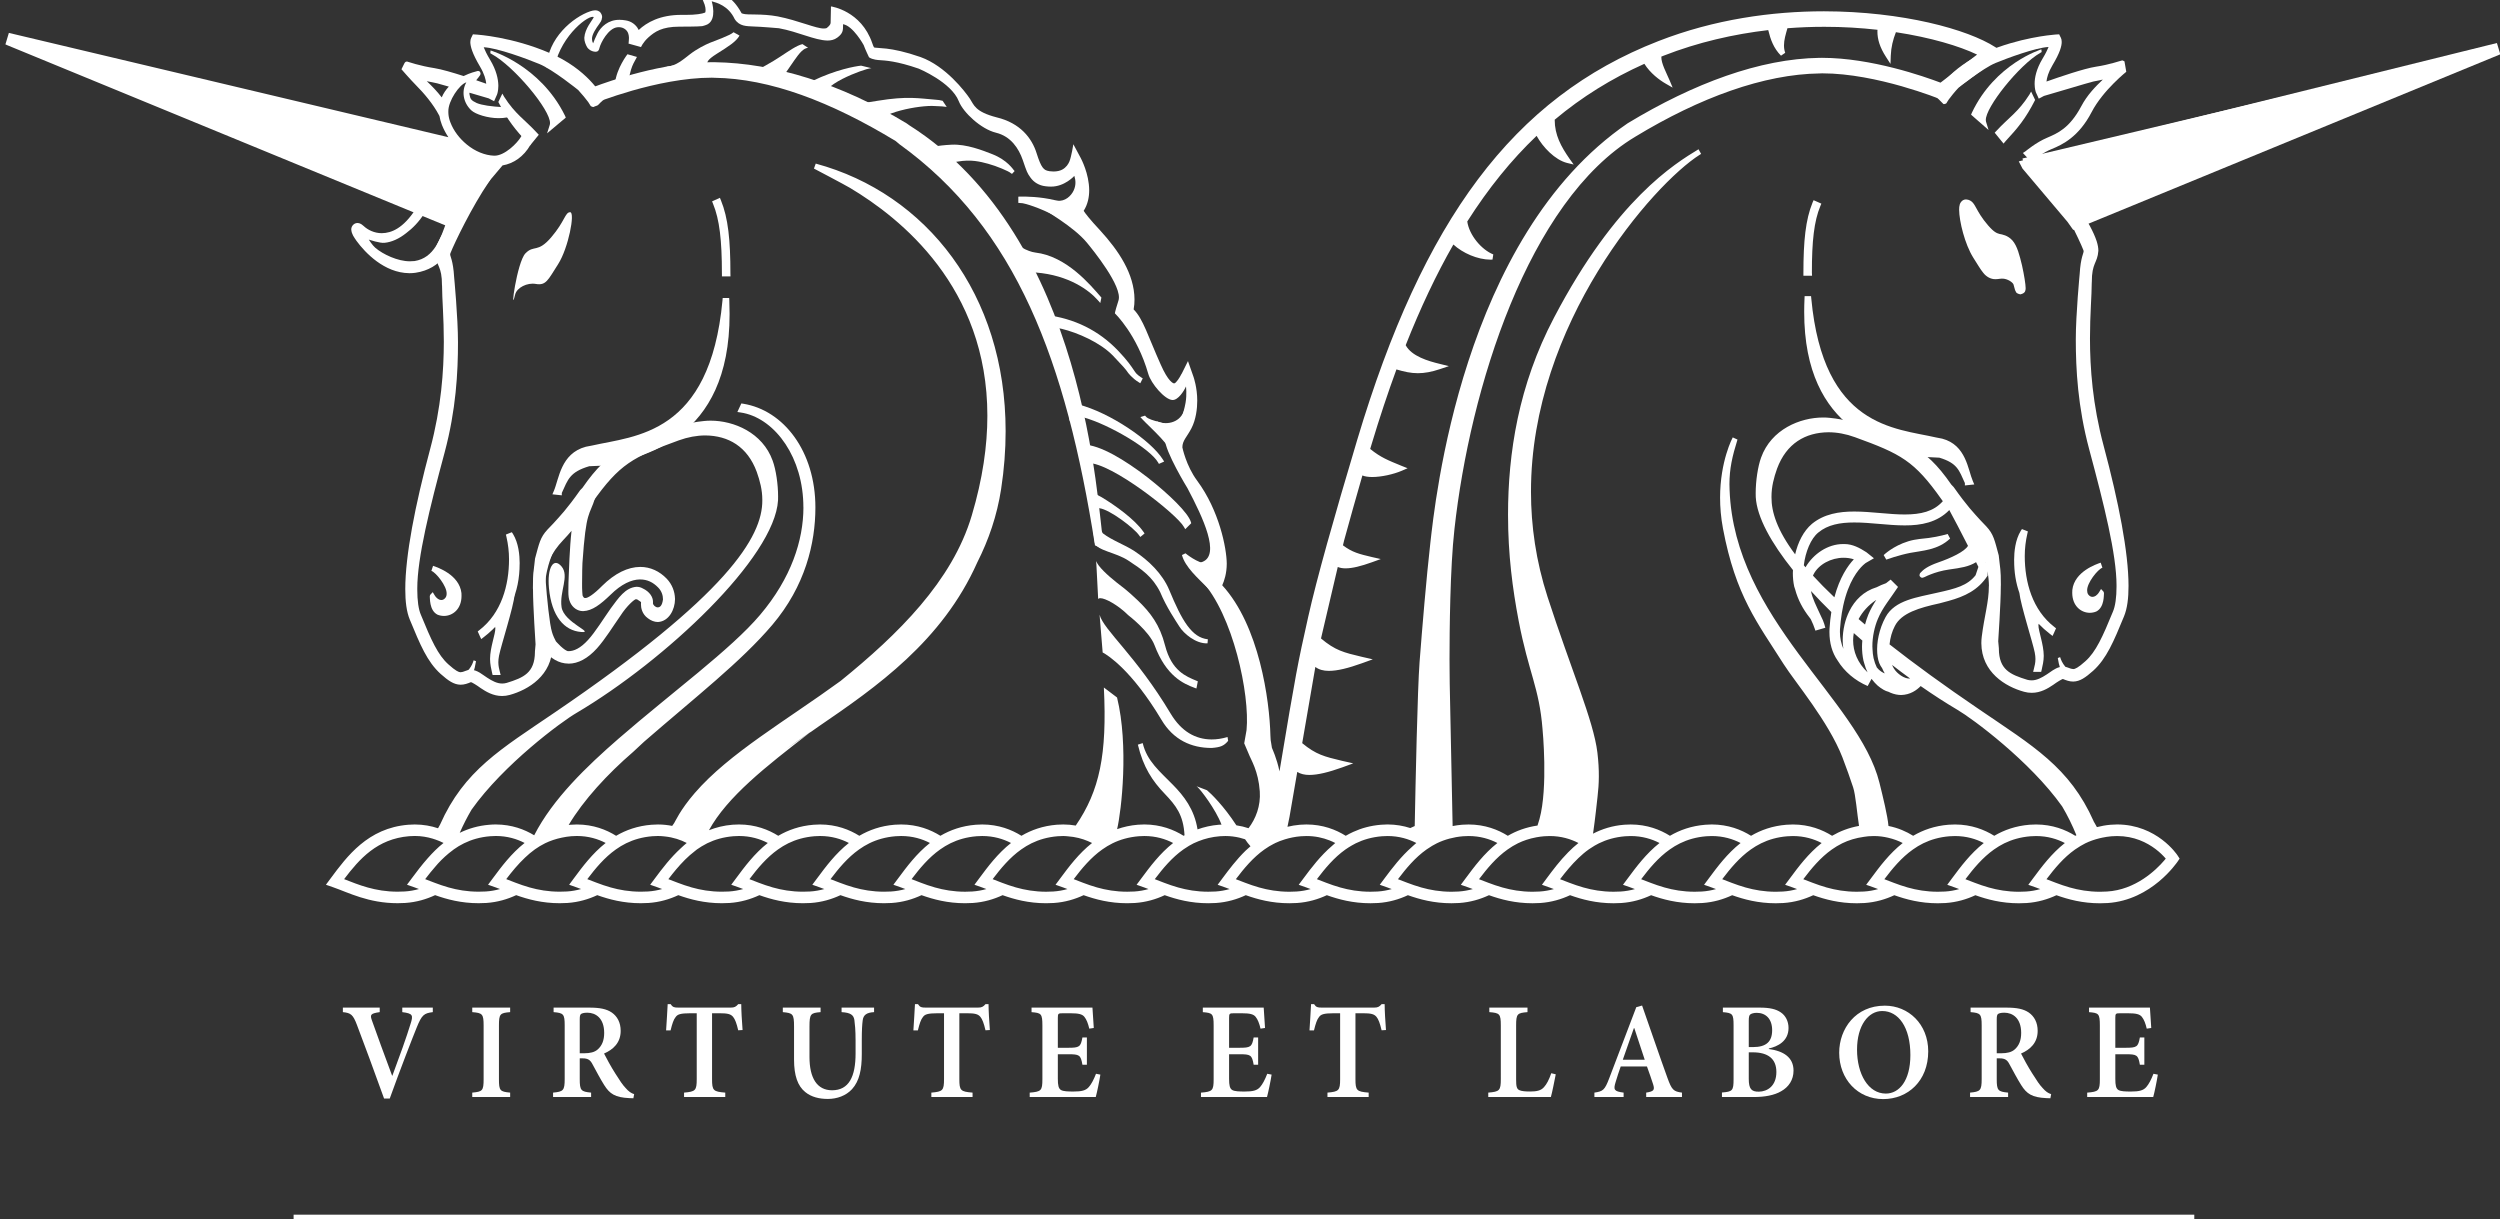 <?xml version="1.0" encoding="UTF-8" standalone="no"?>
<svg
   xmlns:dc="http://purl.org/dc/elements/1.1/"
   xmlns:cc="http://creativecommons.org/ns#"
   xmlns:rdf="http://www.w3.org/1999/02/22-rdf-syntax-ns#"
   xmlns:svg="http://www.w3.org/2000/svg"
   xmlns="http://www.w3.org/2000/svg"
   xmlns:sodipodi="http://sodipodi.sourceforge.net/DTD/sodipodi-0.dtd"
   xmlns:inkscape="http://www.inkscape.org/namespaces/inkscape"
   width="39.212mm"
   height="19.126mm"
   viewBox="0 0 39.212 19.126"
   version="1.1"
   id="svg67976"
   inkscape:version="1.0.1 (3bc2e813f5, 2020-09-07)"
   sodipodi:docname="st-margarets-school.svg">
  <rect x="0" y="0" width="39.212" height="19.126" fill="#333333" stroke="none"/>
  <defs
     id="defs67970">
    <clipPath
       id="clipPath184898"
       clipPathUnits="userSpaceOnUse">
      <path
         inkscape:connector-curvature="0"
         id="path184896"
         d="M 0,0 H 532.913 V 773.858 H 0 Z" />
    </clipPath>
    <clipPath
       id="clipPath184968"
       clipPathUnits="userSpaceOnUse">
      <path
         inkscape:connector-curvature="0"
         id="path184966"
         d="M 0,0 H 532.913 V 773.858 H 0 Z" />
    </clipPath>
    <clipPath
       id="clipPath184982"
       clipPathUnits="userSpaceOnUse">
      <path
         inkscape:connector-curvature="0"
         id="path184980"
         d="M 0,0 H 532.913 V 773.858 H 0 Z" />
    </clipPath>
    <clipPath
       id="clipPath185006"
       clipPathUnits="userSpaceOnUse">
      <path
         inkscape:connector-curvature="0"
         id="path185004"
         d="M 0,0 H 532.913 V 773.858 H 0 Z" />
    </clipPath>
  </defs>
  <sodipodi:namedview
     id="base"
     pagecolor="#ffffff"
     bordercolor="#666666"
     borderopacity="1.0"
     inkscape:pageopacity="0.0"
     inkscape:pageshadow="2"
     inkscape:zoom="2.8"
     inkscape:cx="2.085326"
     inkscape:cy="49.719862"
     inkscape:document-units="mm"
     inkscape:current-layer="g185002"
     showgrid="false"
     fit-margin-top="0"
     fit-margin-left="0"
     fit-margin-right="0"
     fit-margin-bottom="0"
     inkscape:pagecheckerboard="true"
     inkscape:window-width="1920"
     inkscape:window-height="1000"
     inkscape:window-x="1920"
     inkscape:window-y="0"
     inkscape:window-maximized="1"
     inkscape:document-rotation="0" />
  <g
     inkscape:label="Layer 1"
     inkscape:groupmode="layer"
     id="layer1"
     transform="translate(1018.442,400.396)">
    <g
       id="g184962"
       transform="matrix(0.353,0,0,-0.353,-1154.219,-143.896)">
      <g
         id="g184964"
         clip-path="url(#clipPath184968)">
        <g
           id="g184970"
           transform="translate(476.654,697.532)" />
      </g>
    </g>
    <g
       id="g186109">
      <g
         transform="matrix(0.353,0,0,-0.353,-1154.219,-143.896)"
         id="g184892">
        <g
           clip-path="url(#clipPath184898)"
           id="g184894">
          <g
             transform="translate(403.868,681.657)"
             id="g184900">
            <path
               inkscape:connector-curvature="0"
               id="path184902"
               style="fill:#ffffff;fill-opacity:1;fill-rule:nonzero;stroke:none"
               d="M 0,0 C -0.387,-0.049 -0.487,-0.116 -0.716,-0.685 -0.898,-1.131 -1.461,-2.58 -1.913,-3.839 h -0.252 c -0.399,1.119 -0.928,2.537 -1.203,3.264 -0.176,0.465 -0.27,0.538 -0.628,0.575 v 0.202 h 1.637 V 0 c -0.429,-0.061 -0.434,-0.122 -0.34,-0.385 0.164,-0.471 0.61,-1.687 0.891,-2.439 h 0.012 c 0.317,0.85 0.634,1.73 0.804,2.292 0.129,0.397 0.112,0.471 -0.364,0.532 V 0.202 H 0 Z" />
          </g>
          <g
             transform="translate(405.621,677.885)"
             id="g184904">
            <path
               inkscape:connector-curvature="0"
               id="path184906"
               style="fill:#ffffff;fill-opacity:1;fill-rule:nonzero;stroke:none"
               d="m 0,0 v 0.196 c 0.452,0.042 0.505,0.079 0.505,0.599 v 2.377 c 0,0.52 -0.053,0.563 -0.505,0.6 V 3.973 H 1.684 V 3.772 C 1.232,3.735 1.186,3.692 1.186,3.172 V 0.795 c 0,-0.514 0.046,-0.557 0.498,-0.599 V 0 Z" />
          </g>
          <g
             transform="translate(412.78,677.83)"
             id="g184908">
            <path
               inkscape:connector-curvature="0"
               id="path184910"
               style="fill:#ffffff;fill-opacity:1;fill-rule:nonzero;stroke:none"
               d="m 0,0 c -0.047,0 -0.117,0.006 -0.182,0.006 -0.634,0.031 -0.869,0.19 -1.115,0.581 -0.17,0.269 -0.352,0.617 -0.522,0.929 -0.094,0.183 -0.2,0.257 -0.429,0.257 H -2.383 V 0.85 c 0,-0.501 0.053,-0.557 0.505,-0.599 V 0.055 h -1.69 v 0.196 c 0.452,0.042 0.516,0.091 0.516,0.599 v 2.39 c 0,0.501 -0.053,0.55 -0.493,0.587 v 0.201 h 1.579 c 0.481,0 0.775,-0.061 1.009,-0.22 0.235,-0.165 0.393,-0.434 0.393,-0.813 0,-0.532 -0.334,-0.831 -0.739,-1.008 0.094,-0.19 0.317,-0.599 0.493,-0.874 0.211,-0.337 0.334,-0.52 0.464,-0.655 C -0.211,0.3 -0.1,0.226 0.035,0.183 Z m -2.189,1.999 c 0.27,0 0.464,0.049 0.598,0.165 0.206,0.177 0.294,0.422 0.294,0.74 0,0.654 -0.376,0.898 -0.751,0.898 -0.153,0 -0.241,-0.03 -0.282,-0.061 C -2.371,3.704 -2.383,3.637 -2.383,3.496 V 1.999 Z" />
          </g>
          <g
             transform="translate(417.438,680.85)"
             id="g184912">
            <path
               inkscape:connector-curvature="0"
               id="path184914"
               style="fill:#ffffff;fill-opacity:1;fill-rule:nonzero;stroke:none"
               d="M 0,0 C -0.07,0.306 -0.141,0.495 -0.229,0.599 -0.335,0.721 -0.463,0.758 -0.845,0.758 H -1.162 V -2.17 c 0,-0.507 0.053,-0.556 0.587,-0.599 v -0.196 h -1.831 v 0.196 c 0.505,0.043 0.563,0.092 0.563,0.599 v 2.928 h -0.264 c -0.481,0 -0.592,-0.055 -0.674,-0.171 -0.089,-0.104 -0.153,-0.3 -0.224,-0.593 h -0.199 c 0.023,0.416 0.059,0.85 0.07,1.167 h 0.135 c 0.088,-0.14 0.165,-0.152 0.329,-0.152 h 2.347 C -0.17,1.009 -0.1,1.045 0,1.161 h 0.135 c 0,-0.263 0.029,-0.77 0.059,-1.149 z" />
          </g>
          <g
             transform="translate(423.475,681.657)"
             id="g184916">
            <path
               inkscape:connector-curvature="0"
               id="path184918"
               style="fill:#ffffff;fill-opacity:1;fill-rule:nonzero;stroke:none"
               d="m 0,0 c -0.335,-0.018 -0.475,-0.128 -0.505,-0.361 -0.023,-0.177 -0.041,-0.415 -0.041,-0.898 v -0.605 c 0,-0.673 -0.1,-1.192 -0.434,-1.559 -0.27,-0.293 -0.669,-0.434 -1.074,-0.434 -0.37,0 -0.728,0.079 -1.004,0.306 -0.334,0.268 -0.498,0.727 -0.498,1.442 v 1.467 c 0,0.569 -0.053,0.599 -0.499,0.642 v 0.202 h 1.678 V 0 C -2.817,-0.037 -2.87,-0.073 -2.87,-0.642 v -1.351 c 0,-0.935 0.335,-1.479 1.004,-1.479 0.751,0 1.044,0.611 1.044,1.632 v 0.581 c 0,0.477 -0.029,0.721 -0.053,0.911 C -0.91,-0.128 -1.039,-0.024 -1.444,0 V 0.202 H 0 Z" />
          </g>
          <g
             transform="translate(428.426,680.85)"
             id="g184920">
            <path
               inkscape:connector-curvature="0"
               id="path184922"
               style="fill:#ffffff;fill-opacity:1;fill-rule:nonzero;stroke:none"
               d="M 0,0 C -0.071,0.306 -0.141,0.495 -0.229,0.599 -0.335,0.721 -0.464,0.758 -0.845,0.758 H -1.162 V -2.17 c 0,-0.507 0.053,-0.556 0.587,-0.599 v -0.196 h -1.831 v 0.196 c 0.504,0.043 0.563,0.092 0.563,0.599 V 0.758 H -2.107 C -2.588,0.758 -2.7,0.703 -2.782,0.587 -2.87,0.483 -2.934,0.287 -3.005,-0.006 h -0.199 c 0.023,0.416 0.058,0.85 0.07,1.167 h 0.135 c 0.088,-0.14 0.164,-0.152 0.329,-0.152 h 2.347 c 0.152,0 0.223,0.036 0.323,0.152 h 0.135 c 0,-0.263 0.029,-0.77 0.059,-1.149 z" />
          </g>
          <g
             transform="translate(433.53,678.881)"
             id="g184924">
            <path
               inkscape:connector-curvature="0"
               id="path184926"
               style="fill:#ffffff;fill-opacity:1;fill-rule:nonzero;stroke:none"
               d="M 0,0 C -0.035,-0.244 -0.153,-0.813 -0.205,-0.996 H -3.14 v 0.195 c 0.511,0.043 0.564,0.086 0.564,0.599 v 2.378 c 0,0.538 -0.053,0.563 -0.482,0.599 v 0.202 h 2.706 c 0.006,-0.122 0.035,-0.55 0.059,-0.905 l -0.2,-0.03 C -0.546,2.274 -0.616,2.451 -0.71,2.567 -0.804,2.683 -0.962,2.726 -1.326,2.726 H -1.667 C -1.872,2.726 -1.89,2.714 -1.89,2.519 V 1.192 h 0.452 c 0.505,0 0.564,0.037 0.64,0.458 h 0.199 V 0.44 h -0.199 c -0.076,0.44 -0.135,0.465 -0.64,0.465 H -1.89 v -1.088 c 0,-0.294 0.03,-0.434 0.141,-0.502 0.106,-0.061 0.311,-0.067 0.552,-0.067 0.358,0 0.551,0.043 0.686,0.202 0.112,0.128 0.218,0.33 0.317,0.587 z" />
          </g>
          <g
             transform="translate(441.139,678.881)"
             id="g184928">
            <path
               inkscape:connector-curvature="0"
               id="path184930"
               style="fill:#ffffff;fill-opacity:1;fill-rule:nonzero;stroke:none"
               d="m 0,0 c -0.035,-0.244 -0.153,-0.813 -0.205,-0.996 h -2.934 v 0.195 c 0.51,0.043 0.563,0.086 0.563,0.599 v 2.378 c 0,0.538 -0.053,0.563 -0.481,0.599 v 0.202 h 2.705 c 0.006,-0.122 0.035,-0.55 0.059,-0.905 l -0.2,-0.03 C -0.546,2.274 -0.616,2.451 -0.71,2.567 -0.804,2.683 -0.962,2.726 -1.326,2.726 H -1.667 C -1.872,2.726 -1.89,2.714 -1.89,2.519 V 1.192 h 0.452 c 0.505,0 0.564,0.037 0.64,0.458 h 0.199 V 0.44 h -0.199 c -0.076,0.44 -0.135,0.465 -0.64,0.465 H -1.89 v -1.088 c 0,-0.294 0.03,-0.434 0.141,-0.502 0.106,-0.061 0.311,-0.067 0.552,-0.067 0.358,0 0.551,0.043 0.687,0.202 0.111,0.128 0.217,0.33 0.316,0.587 z" />
          </g>
          <g
             transform="translate(446.026,680.85)"
             id="g184932">
            <path
               inkscape:connector-curvature="0"
               id="path184934"
               style="fill:#ffffff;fill-opacity:1;fill-rule:nonzero;stroke:none"
               d="M 0,0 C -0.071,0.306 -0.141,0.495 -0.229,0.599 -0.335,0.721 -0.464,0.758 -0.845,0.758 H -1.162 V -2.17 c 0,-0.507 0.053,-0.556 0.587,-0.599 v -0.196 h -1.831 v 0.196 c 0.504,0.043 0.563,0.092 0.563,0.599 V 0.758 H -2.107 C -2.588,0.758 -2.7,0.703 -2.782,0.587 -2.87,0.483 -2.934,0.287 -3.005,-0.006 h -0.199 c 0.023,0.416 0.058,0.85 0.07,1.167 h 0.135 c 0.088,-0.14 0.164,-0.152 0.329,-0.152 h 2.347 C -0.17,1.009 -0.1,1.045 0,1.161 h 0.135 c 0,-0.263 0.029,-0.77 0.059,-1.149 z" />
          </g>
          <g
             transform="translate(453.764,678.894)"
             id="g184936">
            <path
               inkscape:connector-curvature="0"
               id="path184938"
               style="fill:#ffffff;fill-opacity:1;fill-rule:nonzero;stroke:none"
               d="m 0,0 c -0.047,-0.238 -0.164,-0.837 -0.217,-1.009 h -2.782 v 0.196 c 0.499,0.043 0.558,0.086 0.558,0.605 V 2.17 c 0,0.52 -0.053,0.556 -0.511,0.593 v 0.202 h 1.696 V 2.763 C -1.708,2.726 -1.761,2.69 -1.761,2.17 v -2.402 c 0,-0.3 0.024,-0.416 0.141,-0.471 0.106,-0.049 0.276,-0.061 0.481,-0.061 0.282,0 0.488,0.037 0.623,0.202 0.111,0.122 0.217,0.318 0.317,0.611 z" />
          </g>
          <g
             transform="translate(457.782,677.885)"
             id="g184940">
            <path
               inkscape:connector-curvature="0"
               id="path184942"
               style="fill:#ffffff;fill-opacity:1;fill-rule:nonzero;stroke:none"
               d="M 0,0 V 0.196 C 0.352,0.251 0.387,0.318 0.305,0.575 0.241,0.776 0.141,1.064 0.035,1.357 H -1.132 C -1.209,1.131 -1.291,0.899 -1.361,0.654 -1.461,0.324 -1.432,0.251 -1.003,0.196 V 0 h -1.298 v 0.196 c 0.382,0.055 0.458,0.11 0.658,0.635 l 1.203,3.161 0.258,0.073 C 0.194,3.001 0.564,1.901 0.945,0.85 1.139,0.312 1.215,0.245 1.59,0.196 V 0 Z M -0.528,3.062 H -0.546 C -0.716,2.592 -0.874,2.115 -1.039,1.657 h 0.974 z" />
          </g>
          <g
             transform="translate(463.232,680.018)"
             id="g184944">
            <path
               inkscape:connector-curvature="0"
               id="path184946"
               style="fill:#ffffff;fill-opacity:1;fill-rule:nonzero;stroke:none"
               d="m 0,0 c 0.646,-0.086 1.097,-0.367 1.097,-0.96 0,-0.409 -0.211,-0.727 -0.551,-0.917 -0.3,-0.177 -0.728,-0.256 -1.209,-0.256 h -1.42 v 0.201 c 0.469,0.037 0.516,0.08 0.516,0.593 v 2.384 c 0,0.514 -0.041,0.556 -0.475,0.593 V 1.84 h 1.637 C 0.041,1.84 0.323,1.773 0.534,1.626 0.745,1.485 0.875,1.229 0.875,0.935 0.875,0.348 0.393,0.11 0,0.024 Z m -0.704,0.086 c 0.592,0 0.851,0.244 0.851,0.751 0,0.502 -0.282,0.771 -0.687,0.771 -0.135,0 -0.246,-0.037 -0.287,-0.074 C -0.874,1.498 -0.892,1.412 -0.892,1.259 V 0.086 Z m -0.188,-1.413 c 0,-0.446 0.118,-0.574 0.452,-0.568 0.381,0.006 0.775,0.257 0.775,0.874 0,0.587 -0.37,0.874 -1.051,0.874 h -0.176 z" />
          </g>
          <g
             transform="translate(468.389,681.944)"
             id="g184948">
            <path
               inkscape:connector-curvature="0"
               id="path184950"
               style="fill:#ffffff;fill-opacity:1;fill-rule:nonzero;stroke:none"
               d="m 0,0 c 1.039,0 1.925,-0.813 1.925,-2.029 0,-1.315 -0.904,-2.122 -2.001,-2.122 -1.133,0 -1.955,0.887 -1.955,2.061 0,1.063 0.728,2.09 2.025,2.09 z m -0.123,-0.238 c -0.605,0 -1.115,-0.63 -1.115,-1.718 0,-1.082 0.498,-1.95 1.279,-1.95 0.593,0 1.091,0.569 1.091,1.712 0,1.24 -0.533,1.956 -1.25,1.956 z" />
          </g>
          <g
             transform="translate(475.741,677.83)"
             id="g184952">
            <path
               inkscape:connector-curvature="0"
               id="path184954"
               style="fill:#ffffff;fill-opacity:1;fill-rule:nonzero;stroke:none"
               d="m 0,0 c -0.047,0 -0.118,0.006 -0.182,0.006 -0.634,0.031 -0.869,0.19 -1.115,0.581 -0.17,0.269 -0.352,0.617 -0.523,0.929 -0.093,0.183 -0.199,0.257 -0.428,0.257 H -2.383 V 0.85 c 0,-0.501 0.053,-0.557 0.505,-0.599 V 0.055 h -1.69 v 0.196 c 0.452,0.042 0.516,0.091 0.516,0.599 v 2.39 c 0,0.501 -0.053,0.55 -0.493,0.587 v 0.201 h 1.579 c 0.481,0 0.775,-0.061 1.009,-0.22 0.235,-0.165 0.393,-0.434 0.393,-0.813 0,-0.532 -0.334,-0.831 -0.739,-1.008 0.094,-0.19 0.317,-0.599 0.493,-0.874 0.211,-0.337 0.334,-0.52 0.464,-0.655 C -0.211,0.3 -0.1,0.226 0.035,0.183 Z m -2.189,1.999 c 0.27,0 0.464,0.049 0.598,0.165 0.206,0.177 0.294,0.422 0.294,0.74 0,0.654 -0.376,0.898 -0.751,0.898 -0.153,0 -0.241,-0.03 -0.282,-0.061 C -2.371,3.704 -2.383,3.637 -2.383,3.496 V 1.999 Z" />
          </g>
          <g
             transform="translate(480.516,678.881)"
             id="g184956">
            <path
               inkscape:connector-curvature="0"
               id="path184958"
               style="fill:#ffffff;fill-opacity:1;fill-rule:nonzero;stroke:none"
               d="m 0,0 c -0.035,-0.244 -0.152,-0.813 -0.205,-0.996 h -2.934 v 0.195 c 0.51,0.043 0.563,0.086 0.563,0.599 v 2.378 c 0,0.538 -0.053,0.563 -0.481,0.599 v 0.202 h 2.705 c 0.006,-0.122 0.035,-0.55 0.059,-0.905 l -0.2,-0.03 C -0.546,2.274 -0.616,2.451 -0.71,2.567 -0.804,2.683 -0.962,2.726 -1.326,2.726 h -0.341 c -0.205,0 -0.222,-0.012 -0.222,-0.207 V 1.192 h 0.451 c 0.505,0 0.564,0.037 0.64,0.458 h 0.199 V 0.44 h -0.199 c -0.076,0.44 -0.135,0.465 -0.64,0.465 h -0.451 v -1.088 c 0,-0.294 0.029,-0.434 0.14,-0.502 0.106,-0.061 0.311,-0.067 0.552,-0.067 0.358,0 0.552,0.043 0.687,0.202 0.111,0.128 0.217,0.33 0.316,0.587 z" />
          </g>
        </g>
      </g>
      <path
         inkscape:connector-curvature="0"
         id="path184960"
         style="fill:#ffffff;fill-opacity:1;fill-rule:nonzero;stroke:none;stroke-width:0.353"
         d="m -1013.837,-381.27 h 29.812 v -0.074 h -29.812 z" />
      <g
         transform="matrix(0.353,0,0,-0.353,-986.066,-389.97)"
         id="g184972">
        <path
           inkscape:connector-curvature="0"
           id="path184974"
           style="fill:none;stroke:#8b6f4c;stroke-width:0.89;stroke-linecap:butt;stroke-linejoin:miter;stroke-miterlimit:4;stroke-dasharray:none;stroke-opacity:1"
           d="M 0,0 Z" />
      </g>
      <g
         transform="matrix(0.353,0,0,-0.353,-1154.219,-143.896)"
         id="g184976">
        <g
           clip-path="url(#clipPath184982)"
           id="g184978">
          <g
             transform="translate(474.334,714.02)"
             id="g184984">
            <path
               inkscape:connector-curvature="0"
               id="path184986"
               style="fill:#ffffff;fill-opacity:1;fill-rule:nonzero;stroke:none"
               d="m 0,0 c 0.231,-0.963 -0.073,1.372 -0.439,1.755 -0.366,0.381 -0.512,0 -1.098,0.685 -0.586,0.686 -0.586,1.069 -0.806,1.069 -0.218,0 0.075,-1.526 0.513,-2.214 C -1.391,0.61 -1.318,0.382 -0.878,0.458 -0.516,0.52 -0.073,0.306 0,0" />
          </g>
          <g
             transform="translate(474.191,713.694)"
             id="g184988">
            <path
               inkscape:connector-curvature="0"
               id="path184990"
               style="fill:#ffffff;fill-opacity:1;fill-rule:nonzero;stroke:none"
               d="M 0,0 C -0.013,0.029 -0.02,0.049 -0.027,0.074 -0.043,0.121 -0.06,0.183 -0.08,0.267 -0.084,0.37 -0.357,0.566 -0.606,0.555 -0.636,0.555 -0.668,0.554 -0.701,0.547 -0.76,0.538 -0.819,0.53 -0.881,0.53 -1.102,0.522 -1.305,0.647 -1.433,0.814 -1.568,0.98 -1.688,1.193 -1.878,1.49 c -0.373,0.598 -0.62,1.603 -0.626,2.125 0,0.084 0.005,0.158 0.029,0.239 0.016,0.068 0.107,0.219 0.276,0.22 0.282,-0.016 0.372,-0.24 0.463,-0.396 0.1,-0.181 0.233,-0.425 0.513,-0.751 C -0.944,2.606 -0.83,2.576 -0.71,2.54 -0.594,2.516 -0.351,2.487 -0.135,2.25 0.083,2 0.182,1.584 0.29,1.144 0.387,0.706 0.45,0.308 0.452,0.131 0.452,0.114 0.453,0.096 0.447,0.063 0.429,0.059 0.476,-0.086 0.216,-0.145 -0.019,-0.092 0.033,-0.013 0,0 M -0.134,0.932 C -0.14,0.965 -0.148,1 -0.157,1.035 -0.24,1.438 -0.4,1.868 -0.46,1.91 -0.608,2.055 -0.621,2.027 -0.816,2.075 -1.008,2.119 -1.261,2.243 -1.567,2.609 -1.76,2.835 -1.9,3.041 -2.001,3.205 c 0.086,-0.467 0.284,-1.117 0.504,-1.45 0.196,-0.306 0.32,-0.52 0.412,-0.629 0.101,-0.108 0.107,-0.11 0.204,-0.117 0.026,0 0.064,0.003 0.107,0.011 0.056,0.01 0.111,0.015 0.168,0.015 0.16,-0.005 0.325,-0.038 0.472,-0.103" />
          </g>
        </g>
      </g>
      <g
         transform="matrix(0.353,0,0,-0.353,-979.28,-399.567)"
         id="g184992">
        <path
           inkscape:connector-curvature="0"
           id="path184994"
           style="fill:#ffffff;fill-opacity:1;fill-rule:nonzero;stroke:none"
           d="m 0,0 -0.087,0.289 -20.989,-4.982 0.093,-0.398 1.978,-2.34 0.212,-0.3 z" />
      </g>
      <g
         transform="matrix(0.353,0,0,-0.353,-985.942,-396.815)"
         id="g184996">
        <path
           inkscape:connector-curvature="0"
           id="path184998"
           style="fill:#ffffff;fill-opacity:1;fill-rule:nonzero;stroke:none"
           d="m 0,0 -0.206,0.29 -1.997,2.365 -0.165,0.319 21.245,5.259 0.032,-0.106 0.087,-0.29 -0.11,-0.035 0.11,0.035 L 19.027,7.731 0.053,-0.073 Z M -2.052,3.019 -1.992,2.767 -0.028,0.442 0.133,0.216 18.744,7.87 18.721,7.951 Z" />
      </g>
      <g
         transform="matrix(0.353,0,0,-0.353,-1154.219,-143.896)"
         id="g185000">
        <g
           clip-path="url(#clipPath185006)"
           id="g185002">
          <g
             transform="translate(472.191,705.205)"
             id="g185008">
            <path
               inkscape:connector-curvature="0"
               id="path185010"
               style="fill:#ffffff;fill-opacity:1;fill-rule:nonzero;stroke:none"
               d="m 0,0 c -0.233,0.552 -0.296,1.558 -1.282,1.819 l -0.266,0.048 c -1.804,0.4 -5.116,0.486 -5.638,6.281 H -7.259 C -7.528,2.326 -3.711,1.597 -1.914,1.234 l 0.536,-0.027 c 0.878,-0.251 0.989,-0.651 1.246,-1.22 v -0.001 z" />
          </g>
          <g
             transform="translate(471.943,705.165)"
             id="g185012">
            <path
               inkscape:connector-curvature="0"
               id="path185014"
               style="fill:#ffffff;fill-opacity:1;fill-rule:nonzero;stroke:none"
               d="m 0,0 c -0.261,0.566 -0.325,0.883 -1.135,1.128 l -0.554,0.028 c -1.731,0.337 -5.459,1.085 -5.451,6.459 0,0.188 0.005,0.38 0.014,0.579 l 0.005,0.113 h 0.11 0.176 l 0.01,-0.108 C -6.289,2.467 -3.104,2.445 -1.28,2.026 L -1.007,1.973 C 0.063,1.689 0.133,0.592 0.353,0.089 L 0.248,0.04 0.353,0.089 0.417,-0.062 0.259,-0.078 0,-0.106 Z M -1.661,1.394 -1.099,1.363 C -0.56,1.214 -0.282,0.986 -0.094,0.708 -0.251,1.157 -0.479,1.59 -1.056,1.74 L -1.325,1.791 C -2.969,2.14 -6.033,2.294 -6.89,6.945 -6.592,2.338 -3.31,1.74 -1.661,1.394" />
          </g>
          <g
             transform="translate(465.03,714.496)"
             id="g185016">
            <path
               inkscape:connector-curvature="0"
               id="path185018"
               style="fill:#ffffff;fill-opacity:1;fill-rule:nonzero;stroke:none"
               d="M 0,0 C -0.001,1.422 0.098,2.324 0.385,3.022 L 0.249,3.082 C -0.049,2.352 -0.146,1.428 -0.147,0 Z" />
          </g>
          <g
             transform="translate(465.03,714.378)"
             id="g185020">
            <path
               inkscape:connector-curvature="0"
               id="path185022"
               style="fill:#ffffff;fill-opacity:1;fill-rule:nonzero;stroke:none"
               d="m 0,0 h -0.262 v 0.119 c 0.001,1.432 0.097,2.372 0.405,3.128 L 0.19,3.356 0.295,3.31 0.535,3.203 0.49,3.093 C 0.213,2.427 0.113,1.541 0.115,0.13 V 0.128 L 0,0.119 v 0.12 -0.12 L 0.115,0.128 0.122,0 Z" />
          </g>
          <g
             transform="translate(479.034,723.899)"
             id="g185024">
            <path
               inkscape:connector-curvature="0"
               id="path185026"
               style="fill:#ffffff;fill-opacity:1;fill-rule:nonzero;stroke:none"
               d="M 0,0 -0.012,0.011 V 0.012 L -0.095,0.047 C -0.174,0.035 -0.64,-0.139 -1.27,-0.234 c -0.522,-0.079 -1.643,-0.464 -2.196,-0.659 0.018,0.168 0.079,0.409 0.265,0.721 0.337,0.564 0.411,0.853 0.412,1.038 0,0.078 -0.015,0.138 -0.034,0.179 L -2.869,1.136 -2.901,1.205 -3.073,1.195 C -3.088,1.193 -3.094,1.193 -3.094,1.193 -3.275,1.177 -4.671,1.055 -6.168,0.415 -7.79,-0.282 -8.376,-1.38 -8.398,-1.421 L -8.435,-1.5 -8.044,-1.893 h 0.047 c 0.113,0.026 0.073,0.042 0.09,0.045 0.023,0.035 0.028,0.054 0.102,0.162 0.065,0.093 0.281,0.361 0.433,0.52 -0.01,-0.008 1.074,0.864 1.645,1.098 0.525,0.216 1.781,0.682 2.354,0.711 C -3.421,0.521 -3.503,0.35 -3.644,0.117 -3.92,-0.344 -3.994,-0.729 -3.992,-0.995 h -0.002 c 0,-0.006 0.001,-0.011 0.002,-0.015 0.002,-0.203 0.044,-0.327 0.052,-0.354 l 0.082,-0.179 0.049,-0.111 0.233,0.122 c 0.323,0.088 1.997,0.596 2.19,0.639 0.102,0.024 0.265,0.056 0.424,0.087 -0.323,-0.308 -0.691,-0.679 -0.955,-1.18 -0.524,-0.986 -1.063,-1.207 -1.513,-1.401 -0.5,-0.208 -0.965,-0.606 -0.967,-0.604 l -0.117,-0.077 0.204,-0.218 0.034,-0.036 h 0.113 l 0.086,-0.027 0.015,-0.007 h 0.02 c 0.08,0.013 0.048,0.018 0.062,0.019 0.028,0.019 0.34,0.278 0.746,0.445 0.467,0.19 1.202,0.534 1.776,1.644 0.252,0.485 0.647,0.944 0.978,1.276 0.166,0.167 0.314,0.302 0.421,0.395 0.051,0.047 0.096,0.081 0.125,0.105 0.004,0.006 0.01,0.009 0.014,0.014 z" />
          </g>
          <g
             transform="translate(475.771,719.067)"
             id="g185028">
            <path
               inkscape:connector-curvature="0"
               id="path185030"
               style="fill:#ffffff;fill-opacity:1;fill-rule:nonzero;stroke:none"
               d="m 0,0 1.126,-2.122 3.364,1.738 c 0,0 -0.391,-0.261 -2.158,-0.486 C 0.715,-1.077 0,0 0,0" />
          </g>
          <g
             transform="translate(475.568,718.95)"
             id="g185032">
            <path
               inkscape:connector-curvature="0"
               id="path185034"
               style="fill:#ffffff;fill-opacity:1;fill-rule:nonzero;stroke:none"
               d="M 0,0 0.391,0.253 C 0.393,0.254 0.415,0.214 0.483,0.141 0.551,0.067 0.655,-0.032 0.797,-0.133 c 0.285,-0.202 0.717,-0.408 1.335,-0.408 0.119,0 0.243,0.008 0.376,0.024 1.31,0.167 1.846,0.354 2.007,0.426 0.004,0.001 0.006,0.002 0.008,0.003 L 4.591,-0.054 4.817,-0.47 C 4.806,-0.477 4.778,-0.494 4.727,-0.517 L 1.234,-2.322 Z m 1.424,-1.691 1.427,0.739 C 2.758,-0.966 2.663,-0.979 2.564,-0.991 2.413,-1.011 2.269,-1.018 2.132,-1.018 c -0.49,0 -0.888,0.111 -1.202,0.26 z m -1.41,1.672 0.189,0.135 z" />
          </g>
          <g
             transform="translate(440.597,692.925)"
             id="g185036" />
          <g
             transform="translate(407.526,713.538)"
             id="g185038">
            <path
               inkscape:connector-curvature="0"
               id="path185040"
               style="fill:#ffffff;fill-opacity:1;fill-rule:nonzero;stroke:none"
               d="m 0,0 c -0.243,-1.007 0.076,1.431 0.457,1.832 0.382,0.396 0.536,0 1.147,0.715 C 2.217,3.264 2.217,3.662 2.445,3.662 2.674,3.662 2.369,2.07 1.91,1.353 1.452,0.636 1.374,0.397 0.917,0.475 0.541,0.541 0.076,0.316 0,0" />
          </g>
          <g
             transform="translate(408.911,697.802)"
             id="g185042">
            <path
               inkscape:connector-curvature="0"
               id="path185044"
               style="fill:#ffffff;fill-opacity:1;fill-rule:nonzero;stroke:none"
               d="m 0,0 -0.048,0.063 0.019,0.076 c -0.005,0 0,0.01 0,0.059 0,0.079 -0.01,0.222 -0.097,0.424 -0.171,0.436 -0.261,1.633 -0.316,2.333 -0.006,0.062 -0.007,0.121 -0.007,0.183 -0.001,0.683 0.289,1.36 0.918,2.012 0.646,0.675 1.23,1.594 1.23,1.595 L 2.065,6.757 C 1.827,5.948 1.653,6.227 1.495,3.818 1.487,3.7 1.482,3.589 1.482,3.49 1.482,3.158 1.457,2.416 1.52,2.29 1.584,2.168 1.63,2.144 1.723,2.139 1.895,2.129 2.157,2.305 2.561,2.711 3.112,3.258 3.665,3.518 4.175,3.518 4.592,3.518 4.974,3.339 5.272,3.027 5.507,2.783 5.606,2.475 5.604,2.195 5.604,1.789 5.357,1.32 4.96,1.307 4.832,1.307 4.7,1.359 4.579,1.455 4.304,1.646 4.313,1.957 4.324,2.058 4.307,2.139 4.371,2.122 4.091,2.296 4.061,2.311 4.038,2.316 4.009,2.316 3.854,2.341 3.522,2.011 3.207,1.541 2.879,1.074 2.532,0.505 2.166,0.099 1.773,-0.339 1.369,-0.543 0.992,-0.543 0.593,-0.543 0.252,-0.323 0,0 m 0.992,-0.224 c 0.27,0 0.592,0.145 0.952,0.54 0.335,0.371 0.681,0.936 1.014,1.41 0.344,0.473 0.637,0.887 1.051,0.908 0.074,0 0.152,-0.018 0.223,-0.056 C 4.547,2.432 4.642,2.207 4.63,2.063 4.578,1.737 5.226,1.438 5.297,2.195 5.297,2.399 5.228,2.624 5.057,2.803 4.803,3.063 4.511,3.199 4.175,3.199 3.771,3.199 3.288,2.988 2.772,2.482 2.34,2.062 1.983,1.799 1.638,1.79 1.437,1.783 1.253,1.915 1.161,2.116 1.065,2.32 1.101,2.588 1.099,2.945 c 0,0 0.006,0.228 0.012,0.354 0,0 0.066,1.907 0.192,2.33 L 1.242,5.572 C 1.074,5.358 0.882,5.13 0.685,4.925 0.097,4.31 -0.142,3.724 -0.144,3.138 -0.144,3.086 -0.142,3.033 -0.137,2.98 -0.09,2.3 0.029,1.065 0.139,0.721 c 0,0 0.044,-0.178 0.201,-0.466 0,0 0.385,-0.479 0.652,-0.479" />
          </g>
          <g
             transform="translate(409.9,697.143)"
             id="g185046">
            <path
               inkscape:connector-curvature="0"
               id="path185048"
               style="fill:#ffffff;fill-opacity:1;fill-rule:nonzero;stroke:none"
               d="m 0,0 c -0.44,0 -0.81,0.246 -1.076,0.583 l 0.087,0.076 -0.087,-0.075 -0.087,0.111 0.015,0.054 0.016,0.065 c 10e-4,0.03 10e-4,0.008 0.002,0.043 0,0.064 -0.01,0.189 -0.09,0.379 -0.184,0.477 -0.267,1.665 -0.324,2.368 -0.005,0.066 -0.008,0.13 -0.005,0.163 -0.006,0.02 -0.003,0.034 -0.003,0.035 -0.003,0.718 0.31,1.427 0.951,2.091 0.583,0.605 1.125,1.433 1.201,1.556 L 0.611,7.522 0.706,7.523 1.231,7.537 1.186,7.382 C 0.932,6.534 0.781,6.883 0.617,4.468 0.611,4.354 0.607,4.247 0.607,4.148 0.605,3.999 0.601,3.772 0.601,3.559 0.596,3.293 0.62,3.007 0.628,3.008 0.702,2.897 0.667,2.933 0.735,2.914 H 0.746 C 0.842,2.906 1.107,3.062 1.493,3.455 2.058,4.014 2.637,4.294 3.186,4.296 3.637,4.297 4.046,4.102 4.363,3.771 4.609,3.513 4.72,3.191 4.729,2.892 H 4.73 V 2.854 C 4.725,2.408 4.465,1.876 3.971,1.848 3.814,1.848 3.658,1.912 3.527,2.013 3.262,2.2 3.215,2.484 3.217,2.64 c 0,0.027 0,0.052 0.004,0.075 C 3.218,2.722 3.217,2.731 3.217,2.736 3.197,2.753 3.145,2.791 3.048,2.852 3.029,2.858 3.034,2.857 3,2.86 V 2.862 C 2.943,2.876 2.589,2.571 2.307,2.129 1.981,1.668 1.637,1.096 1.26,0.675 0.852,0.224 0.421,-0.002 0.003,-0.002 Z M 0,0.236 0.003,0.234 c 0.339,0 0.711,0.183 1.091,0.602 0.354,0.397 0.702,0.963 1.029,1.433 0.328,0.462 0.607,0.8 0.881,0.827 0.009,0 0.017,-0.002 0.017,-0.002 0.045,0 0.095,-0.012 0.138,-0.039 C 3.3,2.963 3.355,2.933 3.404,2.876 3.459,2.794 3.438,2.741 3.446,2.741 L 3.449,2.721 3.448,2.699 C 3.446,2.69 3.444,2.667 3.444,2.64 3.444,2.521 3.472,2.336 3.657,2.209 3.763,2.125 3.872,2.083 3.968,2.083 4.264,2.085 4.497,2.475 4.503,2.837 4.502,2.842 4.5,2.852 4.5,2.857 L 4.502,2.858 C 4.5,3.11 4.413,3.387 4.203,3.604 3.921,3.893 3.573,4.061 3.186,4.061 2.716,4.059 2.186,3.817 1.65,3.286 1.244,2.888 0.989,2.69 0.746,2.68 H 0.729 C 0.617,2.676 0.492,2.757 0.43,2.896 0.37,3.036 0.378,3.272 0.376,3.559 c 0,0.218 0.003,0.445 0.003,0.589 0,0.104 0.005,0.217 0.012,0.336 0.143,2.226 0.321,2.215 0.526,2.808 L 0.772,7.288 C 0.754,7.263 0.729,7.227 0.702,7.182 0.636,7.085 0.542,6.946 0.428,6.789 0.198,6.471 -0.11,6.069 -0.441,5.726 -1.051,5.092 -1.324,4.45 -1.325,3.807 V 3.802 H -1.421 L -1.325,3.796 C -1.324,3.739 -1.324,3.684 -1.318,3.623 -1.266,2.93 -1.169,1.72 -1.01,1.329 -0.937,1.151 -0.911,1.012 -0.906,0.916 h 0.029 L -0.91,0.769 -0.915,0.749 -0.9,0.733 C -0.665,0.433 -0.353,0.236 0,0.236 M 0.607,7.461 0.605,7.455 C 0.607,7.459 0.607,7.461 0.61,7.461 Z M 0.003,0.319 v 0.116 0.118 c 0.229,0 0.522,0.121 0.868,0.503 0.325,0.358 0.669,0.922 1.007,1.402 0.343,0.461 0.642,0.918 1.141,0.955 0.094,0 0.188,-0.022 0.269,-0.068 0.326,-0.151 0.464,-0.397 0.464,-0.598 0,-0.016 0,-0.021 -10e-4,-0.048 C 3.751,2.692 3.75,2.686 3.75,2.684 3.751,2.608 3.855,2.5 3.963,2.498 4.05,2.503 4.155,2.546 4.196,2.854 4.196,3.03 4.136,3.222 3.985,3.377 3.751,3.619 3.49,3.739 3.186,3.739 H 3.169 L 3.168,3.74 C 2.802,3.735 2.351,3.541 1.86,3.054 1.421,2.632 1.054,2.346 0.649,2.332 H 0.638 C 0.391,2.333 0.173,2.493 0.07,2.724 0.003,2.87 -0.009,3.03 -0.009,3.199 c 0,0.123 0.005,0.255 0.005,0.4 0,0.01 0,0.018 0.001,0.024 0,0.057 0.006,0.23 0.013,0.338 C 0.011,3.967 0.048,5.177 0.133,5.902 0.02,5.765 -0.102,5.631 -0.225,5.502 -0.799,4.9 -1.018,4.346 -1.02,3.796 c 0.002,-0.047 0.002,-0.095 0.006,-0.147 0.046,-0.674 0.172,-1.924 0.276,-2.241 0.001,0 0.035,-0.158 0.177,-0.42 0,0.001 0.097,-0.109 0.213,-0.219 C -0.225,0.657 -0.08,0.541 0.003,0.553 V 0.435 0.319 c -0.375,0.022 -0.721,0.516 -0.749,0.535 -0.164,0.299 -0.21,0.487 -0.21,0.487 v 0.002 c -0.119,0.378 -0.235,1.599 -0.283,2.283 -0.006,0.061 -0.008,0.116 -0.008,0.17 0,0.623 0.26,1.243 0.861,1.87 0.194,0.205 0.383,0.426 0.562,0.653 L 0.545,6.668 0.421,6.253 C 0.306,5.877 0.235,3.955 0.237,3.948 0.228,3.831 0.224,3.604 0.224,3.604 L 0.223,3.567 0.22,3.565 C 0.22,3.427 0.217,3.307 0.217,3.199 0.217,3.038 0.229,2.919 0.273,2.826 0.347,2.665 0.49,2.567 0.638,2.567 h 0.007 c 0.29,0.004 0.633,0.241 1.059,0.659 0.527,0.522 1.034,0.75 1.48,0.75 H 3.201 C 3.56,3.975 3.88,3.82 4.147,3.545 4.342,3.341 4.424,3.086 4.424,2.842 4.394,2.462 4.185,2.258 3.963,2.263 3.741,2.269 3.529,2.439 3.523,2.684 c 0,0.021 0.004,0.04 0.004,0.031 v 0.032 c 0,0.087 -0.065,0.26 -0.338,0.385 C 3.136,3.163 3.076,3.177 3.025,3.177 2.691,3.168 2.404,2.793 2.059,2.318 1.731,1.846 1.383,1.28 1.037,0.894 0.667,0.485 0.316,0.319 0.004,0.319 Z" />
          </g>
          <g
             transform="translate(410.458,698.548)"
             id="g185050">
            <path
               inkscape:connector-curvature="0"
               id="path185052"
               style="fill:#ffffff;fill-opacity:1;fill-rule:nonzero;stroke:none"
               d="m 0,0 c 0.63,-0.05 -0.766,0.415 -0.869,1.106 -0.1,0.69 0.358,1.379 0,1.805 C -1.225,3.336 -1.514,2.861 -1.429,1.954 -1.312,0.691 -0.75,0.059 0,0" />
          </g>
          <g
             transform="translate(406.006,698.534)"
             id="g185054">
            <path
               inkscape:connector-curvature="0"
               id="path185056"
               style="fill:#ffffff;fill-opacity:1;fill-rule:nonzero;stroke:none"
               d="m 0,0 c 1.024,0.791 1.361,2.076 1.361,3.245 0,0.343 -0.04,0.686 -0.118,1.023 L 1.331,4.302 C 1.557,3.935 1.609,3.428 1.609,3.06 1.609,1.8 1.161,0.73 0.056,-0.122 Z m 1.243,4.268 z" />
          </g>
          <g
             transform="translate(405.959,698.361)"
             id="g185058">
            <path
               inkscape:connector-curvature="0"
               id="path185060"
               style="fill:#ffffff;fill-opacity:1;fill-rule:nonzero;stroke:none"
               d="m 0,0 -0.055,0.124 0.102,0.05 0.008,-0.012 -0.008,0.012 -0.102,-0.05 -0.04,0.087 0.074,0.059 c 0.984,0.759 1.317,2.001 1.317,3.149 0,0.334 -0.04,0.67 -0.115,0.995 L 1.157,4.515 1.249,4.553 1.421,4.62 1.473,4.541 C 1.72,4.135 1.767,3.613 1.769,3.234 L 1.767,3.224 C 1.77,1.941 1.3,0.825 0.171,-0.044 L 0.06,-0.129 Z M 1.522,3.419 C 1.521,2.792 1.426,2.128 1.181,1.52 c 0.248,0.518 0.36,1.084 0.36,1.704 l 0.001,0.01 C 1.542,3.367 1.535,3.523 1.515,3.68 1.519,3.594 1.522,3.509 1.522,3.419" />
          </g>
          <g
             transform="translate(409.348,704.764)"
             id="g185062">
            <path
               inkscape:connector-curvature="0"
               id="path185064"
               style="fill:#ffffff;fill-opacity:1;fill-rule:nonzero;stroke:none"
               d="M 0,0 C 0.244,0.576 0.31,1.628 1.341,1.9 L 1.617,1.951 C 3.502,2.368 6.958,2.458 7.504,8.506 H 7.582 C 7.862,2.43 3.876,1.669 2,1.289 L 1.441,1.262 C 0.523,1 0.409,0.58 0.141,-0.013 v -0.001 z" />
          </g>
          <g
             transform="translate(409.476,704.633)"
             id="g185066">
            <path
               inkscape:connector-curvature="0"
               id="path185068"
               style="fill:#ffffff;fill-opacity:1;fill-rule:nonzero;stroke:none"
               d="m 0,0 -0.138,0.015 0.01,0.116 0.025,-0.012 -0.025,0.012 -0.01,-0.116 -0.156,0.017 0.063,0.147 C 0,0.709 0.071,1.847 1.192,2.146 l 0.275,0.053 c 1.909,0.436 5.24,0.461 5.797,6.45 L 7.273,8.756 H 7.376 7.561 L 7.567,8.644 C 7.574,8.437 7.579,8.236 7.579,8.043 7.588,2.436 3.697,1.658 1.878,1.303 L 1.341,1.28 C 0.469,1.02 0.396,0.685 0.124,0.093 V -0.013 Z M -0.024,0.083 -0.096,0.117 Z M 1.512,1.967 1.24,1.915 C 0.606,1.751 0.366,1.267 0.205,0.78 0.401,1.089 0.697,1.345 1.306,1.51 l 0.545,0.026 c 1.747,0.368 5.216,1 5.486,5.907 C 6.47,2.494 3.244,2.336 1.512,1.967" />
          </g>
          <g
             transform="translate(416.828,714.466)"
             id="g185070">
            <path
               inkscape:connector-curvature="0"
               id="path185072"
               style="fill:#ffffff;fill-opacity:1;fill-rule:nonzero;stroke:none"
               d="m 0,0 c 0,1.485 -0.104,2.428 -0.402,3.153 l 0.141,0.063 C 0.051,2.456 0.153,1.492 0.153,0 Z" />
          </g>
          <g
             transform="translate(416.981,714.347)"
             id="g185074">
            <path
               inkscape:connector-curvature="0"
               id="path185076"
               style="fill:#ffffff;fill-opacity:1;fill-rule:nonzero;stroke:none"
               d="m 0,0 h -0.153 v 0.119 h 0.112 -0.112 V 0 h -0.113 v 0.119 l -0.001,0.012 c 0,1.473 -0.106,2.399 -0.394,3.096 l -0.042,0.108 0.104,0.047 0.243,0.11 0.045,-0.109 C 0.011,2.595 0.111,1.614 0.111,0.119 L 0.114,0 Z" />
          </g>
          <g
             transform="translate(404.848,716.753)"
             id="g185078">
            <path
               inkscape:connector-curvature="0"
               id="path185080"
               style="fill:#ffffff;fill-opacity:1;fill-rule:nonzero;stroke:none"
               d="M 0,0 -0.017,0.027 -0.188,0.138 -0.305,0.215 -0.353,0.083 c -0.281,-0.824 -0.57,-1.667 -1.435,-1.806 -0.066,-0.006 -0.137,-0.011 -0.207,-0.011 v -0.003 c -0.007,0 -0.009,0 -0.009,0.003 -0.531,0 -1.187,0.304 -1.534,0.603 -0.128,0.11 -0.287,0.361 -0.287,0.361 0.026,-0.004 0.496,-0.172 0.709,-0.142 0.3,0.03 0.626,0.17 0.95,0.427 0.288,0.214 0.572,0.503 0.816,0.885 L -1.27,0.528 -1.7,0.651 -1.749,0.574 c -0.544,-0.839 -1.068,-1.055 -1.495,-1.059 0,-0.001 -0.007,-0.004 -0.007,0 -0.331,0 -0.623,0.15 -0.8,0.317 -0.042,0.029 -0.113,0.121 -0.259,0.134 -0.007,0.001 -0.021,0.001 -0.021,0.001 -0.074,-0.001 -0.15,-0.03 -0.214,-0.111 -0.052,-0.068 -0.06,-0.15 -0.058,-0.182 0.02,-0.211 0.113,-0.322 0.232,-0.5 0.385,-0.528 1.238,-1.423 2.34,-1.436 h 0.001 0.013 0.016 c 0.085,0 0.171,0.006 0.258,0.019 1.156,0.176 1.594,1.072 1.889,1.873 l 0.019,0.051 z" />
          </g>
          <g
             transform="translate(403.848,701.375)"
             id="g185082">
            <path
               inkscape:connector-curvature="0"
               id="path185084"
               style="fill:#ffffff;fill-opacity:1;fill-rule:nonzero;stroke:none"
               d="M 0,0 C 0.311,-0.136 0.966,-0.973 0.679,-1.372 0.504,-1.611 0.198,-1.578 0,-1.246 c 0,0 -0.004,-0.592 0.271,-0.702 C 0.673,-2.112 1.246,-1.874 1.18,-1.11 1.115,-0.339 0,0 0,0" />
          </g>
          <g
             transform="translate(404.077,699.317)"
             id="g185086">
            <path
               inkscape:connector-curvature="0"
               id="path185088"
               style="fill:#ffffff;fill-opacity:1;fill-rule:nonzero;stroke:none"
               d="m 0,0 c -0.377,0.191 -0.33,0.77 -0.343,0.812 0.009,0.075 0.029,0.073 0.032,0.084 l 0.1,0.105 0.077,-0.128 C -0.037,0.71 0.08,0.65 0.168,0.651 c 0.07,0 0.134,0.033 0.188,0.106 0.033,0.048 0.05,0.103 0.05,0.171 0.017,0.34 -0.478,0.95 -0.678,1.019 l 0.075,0.225 c 0,-0.002 0.003,-0.003 0.011,-0.005 V 2.169 C -0.184,2.167 -0.183,2.164 -0.179,2.164 -0.031,2.112 0.972,1.785 1.064,0.959 1.067,0.913 1.067,0.872 1.067,0.834 1.067,0.244 0.672,-0.053 0.292,-0.056 0.192,-0.056 0.095,-0.038 0,0 M 0.083,0.22 C 0.147,0.193 0.219,0.18 0.292,0.18 c 0.274,0.01 0.541,0.179 0.549,0.654 0,0.036 0,0.073 -0.003,0.105 C 0.824,1.226 0.61,1.457 0.375,1.623 0.518,1.409 0.622,1.163 0.631,0.928 0.631,0.818 0.604,0.71 0.537,0.616 0.447,0.489 0.309,0.414 0.168,0.414 0.083,0.414 0.002,0.437 -0.074,0.484 -0.043,0.357 0.01,0.234 0.083,0.22 m -0.345,1.725 0.033,0.113 z" />
          </g>
          <g
             transform="translate(406.525,697.351)"
             id="g185090">
            <path
               inkscape:connector-curvature="0"
               id="path185092"
               style="fill:#ffffff;fill-opacity:1;fill-rule:nonzero;stroke:none"
               d="M 0,0 C 0.001,0.687 0.477,1.562 0.07,1.574 L 0.582,2.612 0.548,2.602 0.86,2.834 C 0.835,2.396 0.264,0.618 0.177,0.166 0.1,-0.215 0.177,-0.44 0.211,-0.598 H 0.088 C 0.046,-0.412 0,-0.215 0,0" />
          </g>
          <g
             transform="translate(406.737,696.636)"
             id="g185094">
            <path
               inkscape:connector-curvature="0"
               id="path185096"
               style="fill:#ffffff;fill-opacity:1;fill-rule:nonzero;stroke:none"
               d="m 0,0 h -0.211 l -0.023,0.091 c -0.041,0.185 -0.091,0.392 -0.091,0.624 0.002,0.516 0.24,1.104 0.235,1.362 -0.02,0.114 0.002,0.081 -0.054,0.095 L -0.325,2.175 0.269,3.383 0.293,3.37 0.27,3.412 0.776,3.792 0.76,3.544 C 0.73,3.064 0.16,1.3 0.074,0.859 0.052,0.746 0.043,0.651 0.043,0.57 0.043,0.386 0.082,0.263 0.109,0.147 L 0.145,0 Z M 0.077,2.299 C 0.127,2.231 0.135,2.154 0.135,2.077 0.135,2.017 0.128,1.953 0.115,1.883 0.258,2.382 0.417,2.938 0.491,3.287 L 0.468,3.269 0.02,2.358 C 0.043,2.343 0.06,2.324 0.077,2.299" />
          </g>
          <g
             transform="translate(408.5,720.723)"
             id="g185098">
            <path
               inkscape:connector-curvature="0"
               id="path185100"
               style="fill:#ffffff;fill-opacity:1;fill-rule:nonzero;stroke:none"
               d="M 0,0 C -0.546,0.594 -0.968,0.829 -1.464,1.609 L -1.542,1.747 -1.72,1.374 c 0.424,-0.835 0.777,-1.254 1.301,-1.817 l 0.102,-0.122 0.394,0.483 z" />
          </g>
          <g
             transform="translate(411.379,722.363)"
             id="g185102">
            <path
               inkscape:connector-curvature="0"
               id="path185104"
               style="fill:#ffffff;fill-opacity:1;fill-rule:nonzero;stroke:none"
               d="m 0,0 c -0.021,0.046 -0.633,1.188 -2.324,1.913 -1.661,0.716 -3.218,0.814 -3.22,0.815 L -5.651,2.735 -5.728,2.742 -5.808,2.577 C -5.828,2.533 -5.844,2.476 -5.844,2.394 -5.84,2.203 -5.765,1.904 -5.416,1.312 -5.218,0.98 -5.154,0.724 -5.136,0.545 -5.26,0.589 -5.415,0.643 -5.583,0.701 c 0.037,0.044 0.071,0.086 0.099,0.122 0.021,0.031 0.039,0.055 0.054,0.074 0.005,0.008 0.012,0.019 0.016,0.024 0.002,0.003 0.004,0.004 0.006,0.009 l 0.003,0.003 c 0.001,0.016 0.003,-0.012 0.016,0.062 0,0.032 -0.013,0.061 -0.031,0.085 0,0 -0.003,0 -0.003,10e-4 -0.014,0.017 -0.03,0.023 -0.04,0.025 -0.013,0.006 -0.024,0.009 -0.038,0.009 -0.014,0 -0.027,-0.003 -0.039,-0.009 -0.064,-0.016 -0.313,-0.078 -0.602,-0.219 -0.486,0.156 -0.99,0.304 -1.294,0.351 -0.32,0.049 -0.619,0.12 -0.838,0.18 -0.19,0.053 -0.281,0.085 -0.345,0.103 -0.02,0.009 -0.037,0.012 -0.047,0.01 -0.029,0 -0.058,-0.013 -0.079,-0.035 C -8.758,1.484 -8.767,1.468 -8.773,1.453 L -8.904,1.189 c 0,0 0.372,-0.431 0.648,-0.711 0.345,-0.346 0.759,-0.829 1.023,-1.333 0.006,-0.012 0.012,-0.022 0.018,-0.034 0.022,-0.13 0.057,-0.262 0.11,-0.398 0.077,-0.192 0.174,-0.374 0.287,-0.544 l -19.53,4.635 -0.122,-0.407 -0.031,-0.103 0.097,-0.043 19.705,-8.105 0.273,0.387 2.014,2.383 c 0.481,0.08 0.941,0.385 1.238,0.913 l 0.022,0.15 -0.354,0.358 -0.076,-0.133 c -0.173,-0.302 -0.747,-0.873 -1.208,-0.856 -0.406,0.015 -0.843,0.192 -1.216,0.501 -0.311,0.257 -0.576,0.593 -0.721,0.973 -0.054,0.136 -0.08,0.257 -0.089,0.369 -0.002,0.03 -0.004,0.06 -0.004,0.089 v 0.035 0 c -0.012,0.461 0.495,1.206 0.8,1.292 -0.223,-0.388 -0.146,-0.896 0.215,-1.24 0.19,-0.181 0.737,-0.352 1.219,-0.352 0.126,0 0.254,0.01 0.381,0.033 l 0.169,0.032 -0.282,0.419 -0.056,0.003 c -0.544,0.031 -0.951,0.088 -1.185,0.185 -0.244,0.117 -0.284,0.167 -0.322,0.385 -0.002,0.016 -0.002,0.035 -0.003,0.051 v 0.004 c 0,0.006 0.002,0.013 0.003,0.019 0.383,-0.113 0.727,-0.215 0.854,-0.251 l 0.134,-0.071 0.106,-0.055 0.13,0.295 c 0.014,0.035 0.055,0.162 0.058,0.378 v 0.016 0.02 c -0.006,0.274 -0.086,0.666 -0.365,1.129 -0.149,0.247 -0.235,0.431 -0.285,0.559 0.596,-0.025 1.916,-0.514 2.467,-0.742 0.6,-0.243 1.731,-1.158 1.731,-1.158 0.147,-0.156 0.374,-0.435 0.444,-0.533 0.035,-0.053 0.06,-0.09 0.075,-0.118 0.009,-0.011 0.012,-0.021 0.016,-0.029 0.004,-0.003 0.004,-0.004 0.008,-0.008 l 0.001,-0.005 c 0.002,-0.002 0.004,-0.002 0.006,-0.007 0.02,-0.005 -0.028,-0.017 0.09,-0.046 h 0.046 l 0.402,0.404 z M -7.114,-0.061 C -7.329,0.217 -7.562,0.454 -7.778,0.658 -7.607,0.624 -7.425,0.59 -7.312,0.562 -7.253,0.548 -7.055,0.492 -6.799,0.417 -6.926,0.283 -7.036,0.125 -7.114,-0.061" />
          </g>
          <g
             transform="translate(408.946,720.705)"
             id="g185106">
            <path
               inkscape:connector-curvature="0"
               id="path185108"
               style="fill:#ffffff;fill-opacity:1;fill-rule:nonzero;stroke:none"
               d="M 0,0 0.831,0.698 0.797,0.78 C -0.311,3.04 -2.512,3.682 -2.512,3.682 L -2.516,3.635 -2.523,3.558 -2.458,3.52 C -1.47,2.983 0.159,1.03 0.13,0.446 0.13,0.417 0.127,0.395 0.121,0.382 Z" />
          </g>
          <g
             transform="translate(406.025,718.807)"
             id="g185110">
            <path
               inkscape:connector-curvature="0"
               id="path185112"
               style="fill:#ffffff;fill-opacity:1;fill-rule:nonzero;stroke:none"
               d="m 0,0 -1.175,-2.217 -3.515,1.813 c 0,0 0.408,-0.272 2.256,-0.507 C -0.748,-1.125 0,0 0,0" />
          </g>
          <g
             transform="translate(404.882,696.404)"
             id="g185114">
            <path
               inkscape:connector-curvature="0"
               id="path185116"
               style="fill:#ffffff;fill-opacity:1;fill-rule:nonzero;stroke:none"
               d="M 0,0 C 0.601,0.349 0.739,0.675 0.801,0.886 L 0.906,0.845 C 0.82,0.349 0.801,0.362 0.51,0.009 L 0.432,-0.02 0.221,0.104 Z" />
          </g>
          <g
             transform="translate(421.294,722.188)"
             id="g185118">
            <path
               inkscape:connector-curvature="0"
               id="path185120"
               style="fill:#ffffff;fill-opacity:1;fill-rule:nonzero;stroke:none"
               d="M 0,0 C -0.393,0.636 1.776,1.382 2.011,1.406 L 2.067,1.411 1.605,1.524 C 1.342,1.496 0.493,1.35 -0.562,0.842 -0.888,0.684 -1.167,0.565 -1.517,0.542" />
          </g>
          <g
             transform="translate(423.553,721.087)"
             id="g185122">
            <path
               inkscape:connector-curvature="0"
               id="path185124"
               style="fill:#ffffff;fill-opacity:1;fill-rule:nonzero;stroke:none"
               d="m 0,0 c 0.115,0.532 1.956,0.881 2.623,0.83 0,0 0.249,-0.009 0.317,-0.015 C 2.981,0.812 3.15,0.791 3.15,0.791 L 2.968,1.063 C 2.859,1.094 2.783,1.102 2.652,1.112 1.915,1.169 1.408,1.282 0.086,1.065 -0.429,0.982 -0.736,0.912 -1.187,1.055" />
          </g>
          <g
             transform="translate(412.567,723.031)"
             id="g185126">
            <path
               inkscape:connector-curvature="0"
               id="path185128"
               style="fill:#ffffff;fill-opacity:1;fill-rule:nonzero;stroke:none"
               d="m 0,0 c 0.069,0.45 0.147,0.629 0.215,0.775 l 0.157,0.293 -0.422,0.12 c 0,0 -0.479,-0.612 -0.553,-1.283 z" />
          </g>
          <g
             transform="translate(419.093,722.824)"
             id="g185130">
            <path
               inkscape:connector-curvature="0"
               id="path185132"
               style="fill:#ffffff;fill-opacity:1;fill-rule:nonzero;stroke:none"
               d="M 0,0 C 0.722,0.799 1.043,1.657 1.45,1.679 L 1.2,1.845 C 0.672,1.713 -0.014,0.976 -1.314,0.492 Z" />
          </g>
          <g
             transform="translate(426.365,718.809)"
             id="g185134">
            <path
               inkscape:connector-curvature="0"
               id="path185136"
               style="fill:#ffffff;fill-opacity:1;fill-rule:nonzero;stroke:none"
               d="M 0,0 C 0.044,0.233 0.359,0.56 0.749,0.627 L 0.82,0.64 h 0.004 c 0.599,0.104 0.99,0 1.352,-0.096 0.363,-0.096 0.943,-0.34 1.013,-0.42 L 3.239,0.094 3.356,0.22 3.321,0.257 C 3.291,0.289 3.027,0.709 2.37,0.967 1.942,1.135 1.213,1.424 0.556,1.391 -0.113,1.358 -0.516,1.261 -0.829,1.135 Z" />
          </g>
          <g
             transform="translate(430.152,713.925)"
             id="g185138">
            <path
               inkscape:connector-curvature="0"
               id="path185140"
               style="fill:#ffffff;fill-opacity:1;fill-rule:nonzero;stroke:none"
               d="M 0,0 C 0.155,0.455 0.232,0.618 0.518,0.594 1.976,0.477 2.874,-0.19 3.263,-0.633 l 0.112,-0.126 0.049,0.243 -0.032,0.035 C 2.938,0.036 1.886,1.318 0.485,1.483 0.148,1.522 -0.373,1.811 -0.803,2.193" />
          </g>
          <g
             transform="translate(435.36,709.849)"
             id="g185142">
            <path
               inkscape:connector-curvature="0"
               id="path185144"
               style="fill:#ffffff;fill-opacity:1;fill-rule:nonzero;stroke:none"
               d="M 0,0 C -0.228,0.151 -0.245,0.19 -0.352,0.348 -0.457,0.504 -0.615,0.749 -1.037,1.192 -1.898,2.097 -2.989,2.635 -4.27,2.789 L -4.371,2.802 -4.262,2.438 -4.278,2.287 -4.227,2.33 -4.081,1.879 -4.002,1.524 c -0.001,0.006 0.003,0.213 0.004,0.222 0.034,0.222 0.165,0.453 0.366,0.44 C -3.604,2.182 -3.574,2.177 -3.543,2.168 -2.846,2 -1.822,1.558 -1.258,0.963 -0.844,0.528 -0.705,0.376 -0.607,0.228 V 0.226 c 0.004,-0.003 0.177,-0.248 0.493,-0.439 l 0.058,-0.036 0.08,0.159 0.03,0.056 z" />
          </g>
          <g
             transform="translate(436.095,706.08)"
             id="g185146">
            <path
               inkscape:connector-curvature="0"
               id="path185148"
               style="fill:#ffffff;fill-opacity:1;fill-rule:nonzero;stroke:none"
               d="M 0,0 0.036,-0.063 0.178,0 0.269,0.041 0.215,0.127 C -0.314,0.979 -2.15,2.217 -3.527,2.574 -3.682,2.633 -3.703,2.566 -3.882,2.805 l -0.19,0.268 0.14,-1.213 0.057,-0.015 0.03,-0.207 0.148,-0.172 0.033,0.395 c 0.05,0.103 0.142,0.151 0.206,0.162 0.042,0 0.107,-0.017 0.171,-0.027 C -2.182,1.683 -0.361,0.623 0,0" />
          </g>
          <g
             transform="translate(437.237,703.224)"
             id="g185150">
            <path
               inkscape:connector-curvature="0"
               id="path185152"
               style="fill:#ffffff;fill-opacity:1;fill-rule:nonzero;stroke:none"
               d="m 0,0 c -0.305,0.552 -3.224,2.856 -4.251,2.83 -0.051,0 -0.096,-0.006 -0.134,-0.016 L -4.402,2.81 -4.42,2.811 c -0.097,0.031 -0.069,0.049 -0.093,0.064 -0.011,0.016 -0.02,0.029 -0.021,0.03 l -0.011,0.018 -0.003,0.02 -0.017,0.098 v 0 l -0.109,0.471 0.008,0.026 0.009,0.031 0.017,0.065 0.065,0.008 c 0.038,0.005 0.077,0.007 0.117,0.007 C -3.727,3.643 -2.612,2.961 -1.624,2.202 -0.639,1.431 0.188,0.621 0.313,0.216 L 0.33,0.156 0.064,-0.109 Z" />
          </g>
          <g
             transform="translate(435.439,703.005)"
             id="g185154">
            <path
               inkscape:connector-curvature="0"
               id="path185156"
               style="fill:#ffffff;fill-opacity:1;fill-rule:nonzero;stroke:none"
               d="M 0,0 C -0.39,0.553 -1.233,1.158 -1.854,1.532 L -2.126,1.676 -2.029,1.152 -2.04,1.057 -1.948,1.042 c 0.462,-0.061 1.524,-0.873 1.755,-1.196 l 0.058,-0.081 0.118,0.095 0.072,0.063 z" />
          </g>
          <g
             transform="translate(438.832,699.999)"
             id="g185158">
            <path
               inkscape:connector-curvature="0"
               id="path185160"
               style="fill:#ffffff;fill-opacity:1;fill-rule:nonzero;stroke:none"
               d="m 0,0 c -0.253,0.241 -0.466,0.435 -0.532,0.502 -0.43,0.436 -1.002,0.928 -1.145,1.466 l 0.157,0.077 c 0,0 0.533,-0.449 0.977,-0.471 C -0.37,1.565 -0.142,1.728 -0.105,1.82 0.043,2.177 0,0 0,0" />
          </g>
          <g
             transform="translate(436.246,694.643)"
             id="g185162">
            <path
               inkscape:connector-curvature="0"
               id="path185164"
               style="fill:#ffffff;fill-opacity:1;fill-rule:nonzero;stroke:none"
               d="m 0,0 c -1.33,2.223 -2.4,2.878 -2.584,2.978 -0.027,0.014 -0.03,0.015 -0.03,0.015 L -2.751,4.67 c 0.192,-0.696 1.604,-1.795 3.164,-4.402 0.468,-0.775 1.085,-1.134 1.815,-1.138 0.225,0 0.461,0.035 0.707,0.108 V -0.763 L 2.961,-0.932 C 2.779,-1.153 2.627,-1.217 2.232,-1.248 H 2.221 C 1.328,-1.248 0.528,-0.891 0,0" />
          </g>
          <g
             transform="translate(437.808,696.378)"
             id="g185166">
            <path
               inkscape:connector-curvature="0"
               id="path185168"
               style="fill:#ffffff;fill-opacity:1;fill-rule:nonzero;stroke:none"
               d="m 0,0 c -0.47,0.195 -1.112,0.437 -1.404,1.572 -0.232,0.92 -0.655,1.464 -1.209,1.998 -0.561,0.529 -0.61,0.532 -0.961,0.814 -0.351,0.278 -0.836,0.715 -0.89,0.948 L -4.46,5.267 c -0.001,0.004 -0.004,0.008 -0.005,0.011 l 0.01,-0.111 0.079,-1.527 0.047,0.027 c 0.01,0.002 0.023,0.003 0.036,0.003 0.015,0.002 0.016,10e-4 0.016,10e-4 0.206,0.005 0.773,-0.291 1.244,-0.76 l 0.046,0.05 -0.045,-0.051 c 0.002,0 0.929,-0.712 1.159,-1.323 0.524,-1.384 1.284,-1.714 1.791,-1.902 l 0.072,-0.026 0.051,0.263 0.01,0.057 z" />
          </g>
          <g
             transform="translate(437.048,698.778)"
             id="g185170">
            <path
               inkscape:connector-curvature="0"
               id="path185172"
               style="fill:#ffffff;fill-opacity:1;fill-rule:nonzero;stroke:none"
               d="m 0,0 c -0.163,0.259 -0.58,0.866 -0.858,1.536 -0.345,0.696 -0.83,1.021 -1.407,1.4 -0.571,0.383 -1.407,0.438 -1.499,0.802 l -0.077,0.551 c 0.015,0.001 0.078,0.031 0.097,0.031 l 0.009,0.776 C -3.654,4.743 -3.569,4.353 -3.404,4.151 -3.005,3.842 -2.447,3.653 -2.005,3.365 -1.375,2.946 -0.762,2.362 -0.458,1.636 -0.185,0.977 0.07,0.43 0.345,0.056 0.625,-0.32 0.898,-0.513 1.258,-0.555 L 1.243,-0.735 C 0.713,-0.758 0.183,-0.29 0,0" />
          </g>
          <g
             transform="translate(437.056,706.868)"
             id="g185174">
            <path
               inkscape:connector-curvature="0"
               id="path185176"
               style="fill:#ffffff;fill-opacity:1;fill-rule:nonzero;stroke:none"
               d="m 0,0 c -0.074,0.152 0.065,0.538 -0.097,0.667 -0.41,0.327 -1.224,0.364 -1.409,0.587 l -0.034,0.039 -0.209,-0.064 0.091,-0.1 c 0.345,-0.371 1.341,-1.214 1.407,-1.754 l 0.027,0.414 0.163,0.134 0.141,-0.111 z" />
          </g>
          <g
             transform="translate(430.077,717.599)"
             id="g185178">
            <path
               inkscape:connector-curvature="0"
               id="path185180"
               style="fill:#ffffff;fill-opacity:1;fill-rule:nonzero;stroke:none"
               d="m 0,0 v 0 c -0.158,0.017 -0.193,0.017 -0.193,0.016 v 0.276 c 0.015,0 2.067,0.103 2.874,-0.819 H 2.682 L 3.874,-2.779 C 2.617,-0.679 0.159,-0.017 0,0" />
          </g>
          <g
             transform="translate(415.274,724.202)"
             id="g185182">
            <path
               inkscape:connector-curvature="0"
               id="path185184"
               style="fill:#ffffff;fill-opacity:1;fill-rule:nonzero;stroke:none"
               d="m 0,0 c 0.327,0.258 0.711,0.443 0.897,0.521 0.186,0.077 0.917,0.332 1.06,0.474 H 1.958 L 2.222,0.846 C 2.068,0.571 1.727,0.362 1.212,0.037 0.773,-0.241 0.758,-0.343 0.789,-0.509 L 0.321,-0.596 0.26,-0.6 -0.616,-0.668 C -0.619,-0.646 -1.184,-0.551 -0.963,-0.53 -0.612,-0.495 -0.296,-0.234 0,0" />
          </g>
          <g
             transform="translate(436.017,707.914)"
             id="g185186">
            <path
               inkscape:connector-curvature="0"
               id="path185188"
               style="fill:#ffffff;fill-opacity:1;fill-rule:nonzero;stroke:none"
               d="M 0,0 C 0.389,-0.176 1.008,-0.108 1.219,0.435 1.373,0.831 1.427,-0.224 1.185,-0.637 0.943,-1.05 0.788,-1.188 0.788,-1.188 l -0.352,0.597 z" />
          </g>
          <g
             transform="translate(473.344,720.814)"
             id="g185190">
            <path
               inkscape:connector-curvature="0"
               id="path185192"
               style="fill:#ffffff;fill-opacity:1;fill-rule:nonzero;stroke:none"
               d="M 0,0 C 0.546,0.594 0.968,0.829 1.464,1.609 L 1.542,1.747 1.72,1.374 C 1.296,0.539 0.943,0.12 0.419,-0.443 l -0.102,-0.122 -0.394,0.483 z" />
          </g>
          <g
             transform="translate(472.995,720.853)"
             id="g185194">
            <path
               inkscape:connector-curvature="0"
               id="path185196"
               style="fill:#ffffff;fill-opacity:1;fill-rule:nonzero;stroke:none"
               d="m 0,0 -0.777,0.68 0.032,0.079 c 1.036,2.2 3.092,2.824 3.092,2.824 L 2.351,3.538 2.358,3.463 2.297,3.426 C 1.374,2.903 -0.149,1.003 -0.122,0.434 c 0,-0.029 0.003,-0.05 0.008,-0.063 z" />
          </g>
          <g
             transform="translate(474.365,700.281)"
             id="g185350">
            <path
               inkscape:connector-curvature="0"
               id="path185352"
               style="fill:#ffffff;fill-opacity:1;fill-rule:nonzero;stroke:none"
               d="m 0,0 c 0.054,-0.526 0.599,-2.215 0.682,-2.646 0.022,-0.113 0.031,-0.208 0.031,-0.288 0,-0.185 -0.039,-0.308 -0.066,-0.424 L 0.611,-3.505 h 0.145 0.212 l 0.022,0.091 c 0.041,0.185 0.092,0.392 0.092,0.624 -0.003,0.516 -0.241,1.104 -0.236,1.362 0.005,0.027 0.007,0.046 0.009,0.059 0.152,-0.158 0.32,-0.31 0.508,-0.455 l 0.111,-0.085 0.06,0.129 0.055,0.123 0.039,0.088 -0.074,0.058 c -0.983,0.76 -1.316,2.002 -1.316,3.15 0,0.334 0.039,0.669 0.115,0.995 L 0.377,2.735 0.284,2.773 0.113,2.839 0.061,2.761 C -0.186,2.355 -0.233,1.833 -0.235,1.454 l 0.002,-0.01 C -0.235,0.934 -0.16,0.452 0,0" />
          </g>
          <g
             transform="translate(477.959,701.621)"
             id="g185354">
            <path
               inkscape:connector-curvature="0"
               id="path185356"
               style="fill:#ffffff;fill-opacity:1;fill-rule:nonzero;stroke:none"
               d="m 0,0 c -0.148,-0.052 -1.151,-0.379 -1.242,-1.205 -0.004,-0.046 -0.004,-0.088 -0.004,-0.125 0,-0.59 0.395,-0.888 0.776,-0.891 0.1,0 0.197,0.019 0.291,0.057 0.378,0.191 0.33,0.77 0.343,0.812 -0.009,0.075 -0.029,0.072 -0.032,0.084 l -0.099,0.105 -0.078,-0.128 c -0.097,-0.163 -0.213,-0.223 -0.301,-0.222 -0.07,0 -0.134,0.033 -0.189,0.105 -0.033,0.049 -0.049,0.104 -0.049,0.172 -0.018,0.34 0.477,0.95 0.678,1.019 L 0.018,0.008 C 0.018,0.006 0.016,0.005 0.007,0.003 V 0.004 C 0.006,0.003 0.004,0 0,0" />
          </g>
          <g
             transform="translate(472.959,701.108)"
             id="g185358">
            <path
               inkscape:connector-curvature="0"
               id="path185360"
               style="fill:#ffffff;fill-opacity:1;fill-rule:nonzero;stroke:none"
               d="M 0,0 C 0,0 -0.005,0.01 -0.009,0.018 L -0.008,-0.01 C -0.005,-0.006 -0.002,-0.004 0,0" />
          </g>
          <g
             transform="translate(471.287,702.7)"
             id="g185362">
            <path
               inkscape:connector-curvature="0"
               id="path185364"
               style="fill:#ffffff;fill-opacity:1;fill-rule:nonzero;stroke:none"
               d="m 0,0 -0.109,0.202 c -0.002,0 -0.38,-0.115 -0.837,-0.176 -0.237,-0.033 -0.564,-0.041 -0.913,-0.148 -0.686,-0.211 -1.086,-0.607 -1.094,-0.613 l 0.116,-0.201 c 0.001,0.001 0.558,0.201 1.071,0.3 C -1.257,-0.537 -0.546,-0.52 0,0" />
          </g>
          <g
             transform="translate(411.014,721.883)"
             id="g185366">
            <path
               inkscape:connector-curvature="0"
               id="path185368"
               style="fill:#ffffff;fill-opacity:1;fill-rule:nonzero;stroke:none"
               d="M 0,0 0.156,0.055 C 0.237,0.086 0.342,0.274 0.493,0.328 0.794,0.435 1.22,0.577 1.721,0.721 2.724,1.007 4.033,1.294 5.246,1.294 h 0.008 c 0.039,0 0.071,0 0.108,-0.004 2.471,-0.032 5.184,-1.066 8.063,-2.814 l 0.155,-0.132 c 5.207,-3.752 7.407,-9.634 8.697,-17.831 l 0.252,-0.112 0.132,0.103 c -0.298,1.791 -0.718,13.658 -8.644,18.681 L 13.91,-0.737 C 10.962,1.046 8.012,1.943 5.379,1.982 5.331,1.983 5.289,1.982 5.254,1.983 3.066,1.98 0.723,1.154 -0.004,0.88 L -0.12,0.135 C -0.084,0.143 -0.077,-0.025 0,0" />
          </g>
          <g
             transform="translate(437.638,701.532)"
             id="g185370">
            <path
               inkscape:connector-curvature="0"
               id="path185372"
               style="fill:#ffffff;fill-opacity:1;fill-rule:nonzero;stroke:none"
               d="M 0,0 C 0,0.004 -0.002,0.007 -0.002,0.011 -0.002,0.011 -0.007,0.004 0,0" />
          </g>
          <g
             transform="translate(481.386,688.629)"
             id="g185374">
            <path
               inkscape:connector-curvature="0"
               id="path185376"
               style="fill:#ffffff;fill-opacity:1;fill-rule:nonzero;stroke:none"
               d="m 0,0 c -0.017,0.025 -0.905,1.361 -2.678,1.367 -0.094,0 -0.19,-0.005 -0.288,-0.013 -0.217,-0.017 -0.418,-0.057 -0.611,-0.105 -0.046,0.083 -0.09,0.168 -0.139,0.249 0.011,-0.026 0.022,-0.053 0.033,-0.079 -0.03,0.065 -0.045,0.099 -0.033,0.079 -1.073,2.42 -2.708,3.356 -5.103,4.99 -1.568,1.065 -2.876,2.02 -3.972,2.88 0.029,0.291 0.111,0.579 0.234,0.812 0.291,0.585 1.09,0.815 1.984,1.011 0.143,0.034 0.279,0.071 0.411,0.11 0.702,0.195 1.308,0.471 1.729,1.124 l -0.002,0.045 -10e-4,0.028 -0.004,0.12 c 0.042,-0.228 0.063,-0.443 0.066,-0.663 h -0.004 c 0.002,-0.696 -0.203,-1.337 -0.315,-2.241 -0.012,-0.097 -0.019,-0.195 -0.019,-0.29 0.008,-1.295 1.07,-1.934 1.898,-2.161 0.117,-0.032 0.229,-0.048 0.341,-0.047 0.398,0 0.714,0.192 0.952,0.353 0.188,0.139 0.379,0.247 0.424,0.26 h 0.012 c 0.143,-0.058 0.286,-0.113 0.456,-0.113 0.3,0.007 0.541,0.175 0.885,0.48 0.598,0.541 0.911,1.3 1.369,2.411 0.148,0.356 0.203,0.811 0.203,1.36 -0.002,1.494 -0.434,3.71 -1.107,6.229 -0.492,1.837 -0.605,3.464 -0.606,4.76 0,1.082 0.079,1.926 0.079,2.491 l 0.002,0.01 c -0.002,0.885 0.251,0.833 0.292,1.401 0,0.129 -0.027,0.27 -0.077,0.43 -0.264,0.801 -1.107,1.978 -1.871,3.098 l -0.034,0.05 H -5.553 -5.59 l -0.028,-0.021 -1.084,0.637 0.81,-0.987 c 0.753,-1.097 1.543,-2.738 1.707,-3.162 0.015,-0.035 0.017,-0.049 0.017,-0.064 0.013,-0.069 -0.132,-0.265 -0.175,-1.015 0,-0.003 -0.172,-1.787 -0.172,-2.898 0,-1.325 0.086,-2.989 0.595,-4.89 0.667,-2.483 1.213,-4.666 1.215,-6.048 l -0.002,-0.019 0.002,-0.021 c 0,-0.497 -0.057,-0.885 -0.159,-1.122 C -3.322,9.708 -3.622,9.034 -4.092,8.617 -4.411,8.329 -4.556,8.269 -4.621,8.272 h -0.014 c -0.041,-10e-4 -0.126,0.02 -0.254,0.073 -0.03,0.012 -0.059,0.021 -0.09,0.028 -0.139,0.167 -0.198,0.315 -0.232,0.429 L -5.315,8.761 c 0.033,-0.194 0.057,-0.309 0.09,-0.4 C -5.456,8.303 -5.627,8.145 -5.809,8.031 -6.029,7.887 -6.247,7.77 -6.473,7.77 v 0.001 c -0.005,0 -0.009,0 -0.014,-0.001 -0.062,0.001 -0.124,0.008 -0.188,0.026 -0.755,0.233 -1.25,0.448 -1.258,1.368 -0.002,10e-4 10e-4,0.005 0,0.028 l -0.029,0.317 c 0,0.059 0.115,1.655 0.115,2.45 0.003,0.015 0.003,0.03 0.003,0.046 0,0.735 -0.034,0.713 -0.095,1.318 -0.186,0.68 -0.222,0.929 -0.551,1.286 l -0.265,0.277 c -0.302,0.337 -0.568,0.596 -1.188,1.474 l -0.101,0.105 c -1.239,1.795 -2.087,1.921 -4.101,2.631 -0.243,0.116 -0.536,0.26 -1.305,0.338 -0.095,0.011 -0.192,0.015 -0.291,0.015 -1.028,0 -2.306,-0.527 -2.756,-1.778 -0.147,-0.4 -0.241,-1.05 -0.241,-1.583 0,-0.061 0,-0.117 0.003,-0.174 0.051,-0.893 0.685,-2.036 1.654,-3.245 -0.001,-0.045 -0.005,-0.09 -0.006,-0.134 0,-0.209 0.02,-0.409 0.061,-0.597 0.009,-0.038 0.022,-0.078 0.039,-0.118 0.126,-0.477 0.35,-0.883 0.638,-1.253 0.024,-0.028 0.048,-0.061 0.066,-0.095 0.072,-0.151 0.136,-0.298 0.183,-0.446 0.005,-0.017 0.008,-0.028 0.009,-0.029 0.001,-0.006 0.004,-0.012 0.005,-0.018 l 0.443,0.129 c -0.004,0.012 -0.058,0.261 -0.2,0.528 -0.01,0.02 -0.017,0.04 -0.028,0.06 -0.174,0.381 -0.353,0.723 -0.41,1.043 0.285,-0.311 0.587,-0.623 0.904,-0.934 -0.036,-0.229 -0.065,-0.475 -0.081,-0.743 -0.002,-0.045 -0.003,-0.093 -0.003,-0.145 0,-0.488 0.12,-0.919 0.361,-1.262 0.305,-0.5 0.78,-0.898 1.338,-1.137 l 0.171,0.318 h 10e-4 c 0.21,-0.27 0.331,-0.363 0.534,-0.485 0.067,-0.041 0.143,-0.07 0.223,-0.091 0.028,-0.013 0.055,-0.028 0.084,-0.04 0.165,-0.069 0.327,-0.101 0.475,-0.101 0.406,0.01 0.689,0.214 0.867,0.397 0.553,-0.386 1.103,-0.742 1.636,-1.057 0.653,-0.379 3.231,-2.284 4.653,-4.294 0.235,-0.398 0.446,-0.824 0.63,-1.277 -0.016,-0.009 -0.033,-0.016 -0.049,-0.025 -0.431,0.27 -1.01,0.501 -1.743,0.503 -0.094,0 -0.189,-0.004 -0.287,-0.011 -0.618,-0.05 -1.132,-0.235 -1.571,-0.492 -0.432,0.27 -1.011,0.501 -1.744,0.503 -0.094,0 -0.19,-0.004 -0.287,-0.011 -0.618,-0.05 -1.132,-0.234 -1.572,-0.492 -0.295,0.185 -0.661,0.35 -1.097,0.437 -0.041,0.458 -0.24,1.271 -0.403,1.927 -0.915,3.682 -6.45,7.249 -6.657,13.01 -0.003,0.085 -0.006,0.166 -0.006,0.245 0,0.692 0.123,1.235 0.357,1.987 l -0.211,0.096 c -0.006,-0.012 -0.562,-1.047 -0.562,-2.678 0,-0.422 0.036,-0.882 0.129,-1.375 0.565,-2.99 1.523,-4.173 2.699,-6.027 0.503,-0.79 1.991,-2.549 2.607,-4.134 0.184,-0.475 0.346,-0.943 0.477,-1.336 0.111,-0.328 0.177,-1.18 0.261,-1.712 -0.454,-0.083 -0.849,-0.237 -1.196,-0.44 -0.431,0.27 -1.01,0.501 -1.742,0.503 -0.094,0 -0.19,-0.004 -0.289,-0.012 -0.617,-0.05 -1.131,-0.234 -1.57,-0.491 -0.432,0.271 -1.011,0.501 -1.744,0.504 -0.094,0 -0.189,-0.005 -0.287,-0.013 -0.618,-0.05 -1.132,-0.234 -1.572,-0.491 -0.431,0.27 -1.01,0.501 -1.743,0.503 -0.094,0 -0.19,-0.003 -0.287,-0.011 -0.536,-0.043 -0.989,-0.191 -1.388,-0.397 0.1,0.684 0.176,1.432 0.201,1.647 0.067,0.568 0.088,1.159 -0.007,1.957 -0.172,1.424 -1.172,3.695 -2.215,6.917 -0.514,1.591 -0.736,3.156 -0.736,4.668 -0.01,7.471 5.441,13.677 7.503,14.98 0.02,0.011 0.039,0.023 0.056,0.035 l -0.057,0.102 -0.058,0.103 h -0.002 c -1.052,-0.641 -3.662,-2.219 -6.417,-7.478 -1.584,-3.01 -2.045,-6.035 -2.045,-8.762 0,-1.772 0.202,-3.294 0.472,-4.71 0.444,-2.318 0.915,-2.968 1.061,-4.813 0,0 0.253,-2.594 -0.137,-4.004 -0.03,-0.108 -0.059,-0.198 -0.086,-0.281 -0.505,-0.074 -0.941,-0.235 -1.319,-0.456 -0.431,0.27 -1.01,0.501 -1.743,0.503 -0.093,0 -0.19,-0.003 -0.287,-0.011 -0.147,-0.012 -0.288,-0.033 -0.423,-0.059 l -0.129,6.315 -0.005,0.534 c 0,0.003 -0.004,0.214 -0.004,0.577 0,1.207 0.024,4.053 0.219,5.767 0.685,6.22 3.269,14.577 8.031,17.434 2.879,1.748 5.729,2.782 8.2,2.814 0.036,0.004 0.069,0.004 0.107,0.004 h 0.009 c 1.213,0 2.522,-0.287 3.525,-0.573 0.501,-0.144 0.927,-0.286 1.228,-0.393 0.151,-0.054 0.272,-0.099 0.353,-0.131 0.077,-0.024 0.085,-0.037 0.121,-0.045 0.002,-10e-4 0.005,-0.002 0.008,-0.003 l 0.145,-0.06 0.078,-0.031 0.36,0.455 2.291,1.67 -0.426,0.277 c -1.229,0.79 -4.109,1.584 -7.612,1.591 -2.304,-10e-4 -4.865,-0.353 -7.357,-1.325 -6.453,-2.51 -10.462,-7.959 -13.381,-17.717 -1.045,-3.491 -1.803,-6.192 -2.175,-7.852 -0.481,-2.15 -0.541,-2.453 -1.279,-6.878 -0.122,0.591 -0.32,0.997 -0.336,1.045 l -0.033,0.207 c -0.016,0.064 -0.032,0.176 -0.034,0.336 -0.036,1.569 -0.495,4.886 -2.141,6.68 0.09,0.198 0.2,0.529 0.201,0.961 -0.006,0.698 -0.338,2.365 -1.312,3.682 -0.498,0.669 -0.66,1.485 -0.66,1.485 -10e-4,0.302 0.204,0.463 0.403,0.848 0.203,0.392 0.258,0.875 0.258,1.23 -10e-4,0.584 -0.158,1.028 -0.163,1.046 l -0.249,0.709 -0.274,-0.552 c -10e-4,0.001 -0.039,-0.057 -0.057,-0.097 -0.018,-0.04 -0.193,-0.339 -0.283,-0.342 -0.015,0 -0.071,0.005 -0.183,0.126 -0.109,0.118 -0.253,0.344 -0.413,0.709 -0.562,1.25 -0.781,2.03 -1.204,2.452 0.027,0.149 0.039,0.297 0.038,0.444 -0.006,1.136 -0.708,2.173 -1.529,3.07 -0.451,0.48 -0.672,0.768 -0.729,0.867 0.184,0.289 0.245,0.614 0.245,0.913 -0.005,0.752 -0.361,1.397 -0.368,1.418 l -0.336,0.628 c 0,0 -0.087,-0.558 -0.176,-0.768 -0.021,-0.049 -0.055,-0.117 -0.107,-0.182 -0.107,-0.129 -0.26,-0.258 -0.595,-0.262 -0.056,0 -0.116,0.004 -0.181,0.013 -0.169,0.028 -0.224,0.066 -0.308,0.171 -0.082,0.108 -0.166,0.314 -0.262,0.617 -0.211,0.689 -0.739,1.354 -1.775,1.604 -0.976,0.252 -1.012,0.558 -1.193,0.829 -0.216,0.323 -1.079,1.451 -2.191,1.851 -0.699,0.243 -1.179,0.335 -1.513,0.375 -0.331,0.036 -0.529,0.036 -0.552,0.053 h -10e-4 c -0.001,0.002 -0.006,0.007 -0.016,0.026 -0.016,0.029 -0.039,0.086 -0.067,0.168 -0.492,1.434 -1.804,1.624 -1.833,1.629 0,0 -0.011,-0.667 -0.015,-0.723 -0.004,-0.043 -0.008,-0.107 -0.168,-0.234 -0.009,-0.008 -0.043,-0.025 -0.123,-0.025 -0.34,-0.013 -1.145,0.359 -2.063,0.538 -0.721,0.133 -1.33,0.051 -1.542,0.118 -0.064,0.019 -0.061,0.025 -0.061,0.025 -0.435,0.794 -0.9,0.902 -1.231,0.96 -0.331,0.057 -0.707,0.082 -0.707,0.082 0,0 0.223,-0.44 0.297,-0.662 0.061,-0.183 0.046,-0.344 0.017,-0.355 -0.128,-0.052 -0.408,-0.103 -0.871,-0.101 -0.037,0 -0.075,0 -0.105,0 -0.029,10e-4 -0.051,10e-4 -0.068,10e-4 -0.956,0.003 -1.553,-0.34 -1.904,-0.673 -0.006,0.012 -0.011,0.023 -0.017,0.034 -0.095,0.186 -0.296,0.353 -0.555,0.393 -0.095,0.017 -0.187,0.026 -0.273,0.026 -0.507,0.008 -0.838,-0.314 -0.989,-0.611 -0.081,-0.154 -0.144,-0.315 -0.189,-0.432 -0.039,0.069 -0.05,0.127 -0.051,0.191 -0.01,0.199 0.189,0.488 0.329,0.678 0.041,0.082 0.097,0.091 0.121,0.295 0.006,0.075 -0.05,0.204 -0.131,0.251 -0.078,0.049 -0.134,0.049 -0.175,0.051 -0.085,-0.002 -0.14,-0.02 -0.219,-0.043 -0.76,-0.255 -1.912,-1.202 -1.941,-2.503 l 0.353,0.059 c 0.316,1.425 1.565,2.324 1.742,2.182 -0.074,-0.159 -0.392,-0.499 -0.421,-0.917 -0.004,-0.149 0.065,-0.316 0.128,-0.422 0.033,-0.056 0.159,-0.186 0.359,-0.198 0.133,-0.001 0.163,0.069 0.186,0.168 0.054,0.224 0.391,0.881 0.802,0.921 0.219,0.022 0.383,-0.085 0.456,-0.226 0.037,-0.072 0.066,-0.216 0.049,-0.336 0,-0.049 -0.005,-0.093 -0.009,-0.123 -0.004,-0.031 -0.007,-0.041 -0.007,-0.041 l 0.557,-0.155 c 0,0 0,0.002 0.01,0.024 0.011,0.021 0.029,0.056 0.055,0.098 0.054,0.084 0.142,0.202 0.276,0.32 0.27,0.235 0.581,0.464 1.364,0.465 0.021,0 0.859,-10e-4 1.016,0.023 0,0 0.158,0.037 0.244,0.086 0.407,0.236 0.189,0.972 0.176,1.019 0.22,-0.064 0.74,-0.194 1.019,-0.79 0.214,-0.334 0.537,-0.313 0.841,-0.331 0.32,-0.007 1.125,-0.077 1.125,-0.077 0.857,-0.157 1.583,-0.534 2.157,-0.547 0.147,0 0.301,0.029 0.435,0.129 0.248,0.183 0.261,0.311 0.258,0.557 -10e-4,0.014 -0.002,0.027 -0.003,0.04 0.45,-0.069 0.919,-0.927 0.919,-0.927 0.066,-0.186 0.237,-0.542 0.237,-0.542 0.156,-0.114 0.444,-0.125 0.444,-0.125 0.294,-0.022 0.763,-0.035 1.767,-0.381 0,0 1.446,-0.6 1.778,-1.446 0.198,-0.505 0.992,-1.24 1.653,-1.4 0.661,-0.161 1.011,-0.696 1.191,-1.217 0.179,-0.521 0.191,-0.568 0.343,-0.778 0.15,-0.213 0.389,-0.352 0.66,-0.383 0.087,-0.012 0.17,-0.018 0.25,-0.017 0.609,-0.004 1.038,0.477 1.038,0.477 0.062,-0.2 0.079,-0.415 -0.033,-0.654 -0.111,-0.239 -0.385,-0.493 -0.716,-0.448 l -0.452,-0.011 c -0.043,-0.06 -0.363,-0.212 -0.363,-0.212 0.248,-0.224 1.521,-0.913 2.121,-1.642 0.257,-0.311 1.598,-1.957 1.405,-2.567 -0.194,-0.609 -0.157,-0.579 -0.157,-0.579 0,0 0.978,-0.929 1.481,-2.688 0.12,-0.423 0.733,-1.149 1.077,-1.158 0.248,-0.007 0.509,0.397 0.597,0.603 0,0 0.047,-0.342 -0.019,-0.726 -0.036,-0.207 -0.141,-0.652 -0.29,-0.938 l -0.297,-0.207 c -0.213,-0.412 -0.084,-0.836 -0.084,-0.836 l -0.247,0.371 c 10e-4,-0.554 1.004,-2.187 1.004,-2.187 0.705,-1.331 1.46,-2.961 0.666,-3.271 -0.338,-0.132 -0.414,-0.14 -0.428,-0.132 0.015,-0.396 0.847,-0.644 0.789,-0.753 l -0.146,0.058 c -0.003,-0.005 0.003,-0.012 0.006,-0.018 l -0.579,0.443 0.308,-0.425 c 1.411,-1.515 2.161,-5.071 2.008,-6.647 l -0.104,-0.589 0.188,-0.441 c 0.115,-0.303 0.44,-0.778 0.504,-1.695 0.045,-0.646 -0.178,-1.212 -0.5,-1.636 -0.167,0.056 -0.347,0.1 -0.54,0.129 -0.569,0.872 -1.115,1.397 -1.305,1.559 l -0.465,0.177 0.046,-0.038 c 0.126,-0.107 0.809,-0.987 1.063,-1.668 -0.038,-0.002 -0.074,-10e-4 -0.113,-0.004 -0.35,-0.029 -0.663,-0.103 -0.952,-0.207 -0.143,0.9 -0.616,1.495 -1.089,1.976 -0.574,0.589 -1.161,1.056 -1.347,1.858 L -46.19,4.913 c 0.239,-1.007 0.653,-1.622 1.191,-2.18 0.505,-0.529 0.833,-0.944 0.882,-1.848 -0.013,-0.008 -0.028,-0.014 -0.041,-0.022 -0.432,0.271 -1.011,0.501 -1.744,0.504 -0.094,0 -0.189,-0.005 -0.288,-0.012 -0.337,-0.028 -0.641,-0.098 -0.922,-0.196 0.194,0.82 0.521,3.712 -0.003,5.849 l -0.586,0.444 c 0.147,-2.99 -0.19,-4.584 -1.249,-6.134 -0.174,0.03 -0.358,0.048 -0.554,0.048 -0.094,0 -0.19,-0.003 -0.287,-0.011 -0.618,-0.05 -1.132,-0.235 -1.572,-0.492 -0.431,0.27 -1.01,0.501 -1.743,0.503 -0.093,0 -0.19,-0.004 -0.287,-0.012 -0.618,-0.05 -1.132,-0.234 -1.571,-0.491 -0.432,0.27 -1.011,0.501 -1.744,0.503 -0.094,0 -0.19,-0.003 -0.288,-0.011 -0.617,-0.05 -1.131,-0.235 -1.571,-0.492 -0.431,0.27 -1.01,0.501 -1.743,0.503 -0.093,0 -0.189,-0.004 -0.288,-0.012 -0.617,-0.05 -1.131,-0.234 -1.571,-0.491 -0.431,0.27 -1.01,0.501 -1.743,0.503 -0.094,0 -0.19,-0.003 -0.287,-0.011 -0.39,-0.032 -0.735,-0.122 -1.049,-0.244 0.815,1.486 2.533,2.832 4.457,4.317 -0.371,-0.258 -0.731,-0.505 -1.074,-0.74 0.373,0.268 0.763,0.536 1.163,0.809 -0.029,-0.023 -0.059,-0.046 -0.089,-0.069 0.135,0.095 0.271,0.191 0.409,0.288 2.579,1.761 5.497,3.794 7.056,7.294 0.507,1.001 0.879,2.083 1.059,3.254 0.136,0.885 0.201,1.744 0.201,2.575 0.002,6.083 -3.513,10.559 -8.437,11.892 l -0.08,-0.221 c 0,0 1.34,-0.703 1.6,-0.857 2.24,-1.336 6.108,-4.405 6.106,-10.127 0,-1.328 -0.208,-2.8 -0.693,-4.429 -0.864,-2.917 -3.273,-5.283 -5.828,-7.353 -2.419,-1.762 -4.955,-3.214 -6.48,-4.98 -0.664,-0.768 -0.879,-1.29 -0.915,-1.335 l -0.088,-0.126 c -0.197,0.038 -0.407,0.063 -0.633,0.063 -0.094,0 -0.189,-0.004 -0.287,-0.012 -0.618,-0.049 -1.132,-0.234 -1.572,-0.491 -0.431,0.27 -1.01,0.501 -1.743,0.503 -0.094,0 -0.19,-0.004 -0.287,-0.012 -0.027,-0.002 -0.051,-0.008 -0.078,-0.01 0.65,1.096 1.722,2.263 2.866,3.248 l 0.487,0.453 c 2.308,2.003 4.305,3.555 5.692,5.186 1.467,1.729 1.918,3.628 1.918,5.224 0,2.483 -1.403,4.315 -3.209,4.607 l -0.082,0.012 -0.109,-0.235 -0.067,-0.145 0.133,-0.02 0.148,-0.026 c 1.42,-0.301 2.654,-1.988 2.652,-4.19 0.002,0 0.002,-0.003 0.002,-0.003 -0.002,-1.459 -0.539,-3.14 -1.927,-4.777 -1.294,-1.531 -3.92,-3.444 -6.287,-5.498 -1.4,-1.219 -2.921,-2.671 -3.749,-4.294 -0.428,0.26 -0.993,0.478 -1.705,0.481 -0.094,0 -0.19,-0.004 -0.287,-0.013 -0.504,-0.04 -0.935,-0.173 -1.317,-0.359 0.159,0.361 0.335,0.705 0.526,1.03 1.423,2.009 4,3.914 4.654,4.293 3.956,2.336 8.818,6.911 8.964,9.455 0.002,0.057 0.002,0.114 0.002,0.175 0,0.532 -0.094,1.182 -0.241,1.582 -0.449,1.251 -1.728,1.779 -2.755,1.779 -0.099,0 -0.197,-0.005 -0.291,-0.015 -0.769,-0.078 -1.062,-0.223 -1.306,-0.339 -2.013,-0.71 -2.862,-0.835 -4.1,-2.631 L -70.97,16.22 c -0.62,-0.879 -0.886,-1.138 -1.189,-1.475 l -0.265,-0.277 c -0.328,-0.356 -0.365,-0.606 -0.551,-1.285 -0.06,-0.605 -0.095,-0.583 -0.095,-1.318 0,-0.016 0,-0.031 0.004,-0.046 0,-0.795 0.114,-2.391 0.114,-2.45 L -72.98,9.052 c -10e-4,-0.023 0.001,-0.028 0,-0.029 C -72.989,8.104 -73.483,7.888 -74.238,7.656 -74.302,7.638 -74.365,7.63 -74.427,7.629 -74.431,7.63 -74.436,7.63 -74.44,7.63 V 7.629 c -0.226,0 -0.445,0.118 -0.664,0.261 -0.217,0.136 -0.417,0.336 -0.724,0.353 -0.071,0 -0.134,-0.013 -0.196,-0.039 -0.128,-0.053 -0.213,-0.074 -0.255,-0.073 h -0.013 c -0.065,-0.002 -0.21,0.057 -0.529,0.345 -0.47,0.417 -0.771,1.091 -1.228,2.21 -0.103,0.236 -0.159,0.624 -0.159,1.121 l 0.002,0.021 -0.002,0.02 c 0.002,1.381 0.548,3.565 1.215,6.047 0.509,1.902 0.594,3.565 0.594,4.89 0,1.112 -0.171,2.896 -0.171,2.898 -0.043,0.75 -0.188,0.947 -0.176,1.015 0,0.015 0.002,0.03 0.017,0.065 0.165,0.423 0.954,2.064 1.708,3.161 l 0.066,0.095 -0.341,0.255 -0.028,0.021 h -0.036 -0.06 l -0.033,-0.05 c -0.764,-1.12 -1.548,-2.413 -1.871,-3.098 -0.071,-0.151 -0.077,-0.3 -0.077,-0.43 0.04,-0.567 0.294,-0.516 0.291,-1.4 l 0.003,-0.01 c 0,-0.565 0.079,-1.41 0.079,-2.492 -0.002,-1.295 -0.114,-2.922 -0.606,-4.76 -0.674,-2.519 -1.106,-4.735 -1.107,-6.228 0,-0.549 0.054,-1.004 0.202,-1.361 0.459,-1.111 0.771,-1.87 1.37,-2.411 0.344,-0.305 0.585,-0.473 0.884,-0.479 0.17,0 0.314,0.054 0.457,0.113 h 0.012 c 0.044,-0.013 0.236,-0.122 0.423,-0.261 0.238,-0.16 0.555,-0.353 0.953,-0.353 0.112,0 0.224,0.015 0.34,0.047 0.828,0.228 1.89,0.867 1.899,2.162 0,0.095 -0.007,0.192 -0.019,0.29 -0.112,0.904 -0.317,1.544 -0.315,2.241 h -0.004 c 0.004,0.345 0.047,0.677 0.159,1.071 0.189,0.654 0.334,0.854 0.617,1.171 0.283,0.318 0.707,0.721 1.33,1.611 1.216,1.721 1.807,2.024 3.847,2.766 0.398,0.144 0.799,0.218 1.179,0.218 1.018,-0.009 1.867,-0.491 2.282,-1.617 0.142,-0.401 0.248,-0.801 0.248,-1.245 -0.003,-0.01 0.002,-0.023 0,-0.023 0.011,-1.615 -1.547,-4.206 -9.217,-9.42 -2.395,-1.633 -4.03,-2.57 -5.103,-4.99 -0.031,-0.052 -0.059,-0.106 -0.089,-0.159 -0.303,0.101 -0.646,0.167 -1.033,0.168 -0.094,0 -0.19,-0.004 -0.288,-0.012 -1.797,-0.145 -2.727,-1.409 -3.449,-2.381 l -0.211,-0.285 0.327,-0.114 c 0.672,-0.233 1.562,-0.706 2.858,-0.706 0.111,0 0.226,0.003 0.343,0.011 0.497,0.034 0.939,0.167 1.324,0.347 0.526,-0.187 1.156,-0.358 1.935,-0.358 0.11,0 0.225,0.004 0.343,0.011 0.497,0.034 0.939,0.167 1.324,0.347 0.526,-0.187 1.156,-0.358 1.935,-0.358 0.11,0 0.225,0.004 0.343,0.011 0.497,0.034 0.94,0.167 1.324,0.347 0.526,-0.187 1.156,-0.358 1.935,-0.358 0.111,0 0.225,0.004 0.343,0.011 0.497,0.034 0.939,0.167 1.324,0.347 0.526,-0.187 1.156,-0.358 1.935,-0.358 0.11,0 0.225,0.003 0.343,0.011 0.497,0.034 0.939,0.167 1.324,0.347 0.526,-0.187 1.155,-0.358 1.934,-0.358 0.111,0 0.226,0.003 0.344,0.01 0.497,0.034 0.94,0.168 1.324,0.348 0.526,-0.187 1.156,-0.358 1.935,-0.358 0.111,0 0.225,0.003 0.343,0.011 0.497,0.033 0.94,0.167 1.324,0.347 0.526,-0.187 1.156,-0.358 1.935,-0.358 0.111,0 0.225,0.004 0.343,0.011 0.497,0.034 0.94,0.167 1.324,0.347 0.526,-0.187 1.156,-0.358 1.934,-0.358 0.111,0 0.226,0.003 0.344,0.011 0.497,0.034 0.939,0.167 1.323,0.347 0.527,-0.187 1.157,-0.358 1.935,-0.358 0.112,0 0.226,0.004 0.344,0.011 0.497,0.034 0.939,0.167 1.324,0.347 0.526,-0.187 1.156,-0.358 1.934,-0.358 0.111,0 0.226,0.003 0.344,0.011 0.497,0.034 0.94,0.167 1.324,0.347 0.526,-0.187 1.156,-0.358 1.935,-0.358 0.111,0 0.225,0.004 0.343,0.011 0.497,0.034 0.94,0.167 1.324,0.347 0.526,-0.187 1.156,-0.358 1.935,-0.358 0.11,0 0.225,0.004 0.343,0.011 0.497,0.033 0.94,0.167 1.324,0.347 0.526,-0.187 1.156,-0.358 1.934,-0.358 0.112,0 0.226,0.004 0.344,0.011 0.497,0.034 0.939,0.167 1.324,0.347 0.526,-0.187 1.156,-0.358 1.935,-0.358 0.111,0 0.225,0.003 0.343,0.011 0.497,0.034 0.94,0.167 1.324,0.347 0.526,-0.187 1.156,-0.358 1.934,-0.358 0.111,0 0.226,0.003 0.344,0.011 0.497,0.034 0.939,0.167 1.324,0.347 0.526,-0.187 1.156,-0.358 1.935,-0.358 0.11,0 0.225,0.003 0.343,0.011 0.497,0.034 0.939,0.167 1.324,0.347 0.526,-0.187 1.156,-0.358 1.935,-0.358 0.11,0 0.225,0.003 0.343,0.011 0.497,0.034 0.94,0.167 1.324,0.347 0.526,-0.187 1.156,-0.358 1.935,-0.358 0.111,0 0.225,0.003 0.343,0.011 0.497,0.034 0.94,0.167 1.324,0.347 0.526,-0.187 1.156,-0.358 1.934,-0.358 0.112,0 0.226,0.004 0.344,0.011 0.497,0.034 0.939,0.167 1.324,0.347 0.526,-0.187 1.156,-0.358 1.935,-0.358 0.111,0 0.225,0.004 0.343,0.011 0.497,0.034 0.94,0.167 1.324,0.347 0.526,-0.187 1.156,-0.358 1.935,-0.358 0.111,0 0.225,0.004 0.343,0.011 1.961,0.133 3.077,1.809 3.096,1.828 l 0.099,0.146 z m -8.533,13.025 c 0.003,-0.009 0.004,-0.018 0.007,-0.027 l -0.009,0.02 z m -9.503,2.883 c -0.003,0 0.003,0.012 0,0.023 0,0.444 0.105,0.844 0.247,1.244 0.416,1.127 1.264,1.609 2.282,1.618 0.381,0 0.782,-0.074 1.179,-0.219 2.041,-0.741 2.632,-1.044 3.848,-2.765 0.02,-0.028 0.037,-0.052 0.057,-0.079 -0.412,-0.463 -0.984,-0.588 -1.691,-0.59 -0.697,-0.001 -1.486,0.13 -2.246,0.131 -0.671,0 -1.337,-0.105 -1.878,-0.547 -0.383,-0.324 -0.623,-0.825 -0.747,-1.355 -0.804,1.076 -1.056,1.887 -1.051,2.539 m 2.794,-4.448 c -0.358,0.339 -0.674,0.66 -0.951,0.962 0.008,0.017 0.013,0.032 0.021,0.049 0.226,0.453 0.789,0.748 1.342,0.746 0.157,0 0.309,-0.022 0.453,-0.069 -0.265,-0.279 -0.63,-0.802 -0.865,-1.688 m 0.833,-1.909 c -10e-4,0.107 0.012,0.214 0.03,0.32 0.125,-0.112 0.251,-0.223 0.379,-0.333 -0.006,-0.085 -0.014,-0.171 -0.014,-0.256 0,-0.213 0.019,-0.428 0.064,-0.634 0.008,-0.039 0.022,-0.087 0.04,-0.139 0.038,-0.136 0.083,-0.267 0.143,-0.384 -0.451,0.428 -0.641,0.93 -0.642,1.426 m 0.677,1.144 c -0.059,-0.141 -0.106,-0.291 -0.148,-0.445 -0.098,0.082 -0.192,0.163 -0.286,0.243 0.172,0.322 0.429,0.613 0.766,0.839 0.006,0.003 0.012,0.007 0.018,0.01 -0.129,-0.198 -0.25,-0.409 -0.35,-0.647 m 0.765,-0.113 c -0.144,-0.263 -0.245,-0.549 -0.307,-0.83 -0.06,-0.272 -0.08,-0.537 -0.063,-0.772 0.016,-0.22 0.061,-0.416 0.145,-0.558 0.019,-0.034 0.045,-0.073 0.073,-0.113 0.033,-0.08 0.072,-0.156 0.116,-0.231 -0.087,0.034 -0.233,0.111 -0.353,0.265 -0.059,0.12 -0.107,0.254 -0.144,0.412 -0.028,0.125 -0.041,0.26 -0.047,0.397 -0.002,0.043 -0.006,0.085 -0.006,0.129 -10e-4,0.212 0.023,0.431 0.067,0.643 0.042,0.204 0.102,0.401 0.177,0.576 0.207,0.501 0.552,0.898 0.895,1.421 l -0.328,0.326 -0.204,-0.16 c -0.145,-0.05 -0.283,-0.11 -0.414,-0.178 -0.588,-0.179 -0.978,-0.584 -1.215,-1.06 -0.096,-0.192 -0.168,-0.396 -0.216,-0.603 -0.055,-0.234 -0.081,-0.471 -0.081,-0.695 0,-0.127 0.009,-0.254 0.03,-0.381 -0.098,0.234 -0.153,0.487 -0.153,0.747 0,0.039 0.002,0.08 0.002,0.119 0.009,0.128 0.02,0.25 0.033,0.368 0.028,0.253 0.067,0.481 0.112,0.69 0.236,1.079 0.665,1.589 0.881,1.793 0.093,0.087 0.137,0.109 0.137,0.109 l 0.346,0.199 -0.333,0.266 c -0.307,0.2 -0.621,0.363 -0.971,0.365 h -0.078 c -0.665,-0.004 -1.306,-0.43 -1.658,-1.032 -0.026,0.03 -0.05,0.06 -0.075,0.089 0.068,0.584 0.309,1.19 0.649,1.459 0.414,0.343 0.96,0.443 1.59,0.443 0.709,0.003 1.496,-0.13 2.246,-0.13 0.721,-0.003 1.444,0.13 1.977,0.68 h 0.003 c 0.193,-0.358 0.525,-0.983 0.829,-1.588 -0.141,-0.254 -0.758,-0.543 -1.326,-0.739 -0.474,-0.166 -0.66,-0.321 -0.773,-0.445 -0.016,-0.033 -0.031,0.003 -0.055,-0.114 0,-0.093 0.1,-0.123 0.119,-0.123 0.114,0.02 0.166,0.075 0.38,0.154 0.197,0.077 0.476,0.167 0.828,0.217 0.51,0.071 0.852,0.119 1.187,0.324 0.036,-0.075 0.071,-0.145 0.102,-0.21 L -8.968,12.44 c -0.364,-0.461 -0.871,-0.592 -1.703,-0.776 -0.882,-0.206 -1.882,-0.322 -2.296,-1.082 m 1.062,-2.732 c -0.222,-0.009 -0.545,0.203 -0.695,0.451 -0.03,0.048 -0.056,0.1 -0.079,0.154 0.265,-0.207 0.533,-0.407 0.801,-0.602 -0.01,-10e-4 -0.018,-0.003 -0.027,-0.003 m -27.547,-6.144 0.344,1.995 c 0.145,-0.09 0.325,-0.134 0.534,-0.134 h 0.006 c 0.372,0 0.851,0.118 1.471,0.34 l 0.477,0.175 -0.494,0.111 c -0.784,0.187 -1.162,0.278 -1.774,0.786 l 0.584,3.388 c 0.154,-0.121 0.357,-0.176 0.598,-0.176 h 0.006 c 0.372,0 0.85,0.117 1.471,0.34 l 0.478,0.173 -0.495,0.113 c -0.796,0.189 -1.176,0.282 -1.807,0.814 0.247,1.063 0.5,2.144 0.745,3.176 0.1,-0.041 0.214,-0.061 0.342,-0.061 h 0.006 c 0.298,0 0.681,0.095 1.179,0.274 l 0.384,0.139 -0.397,0.09 c -0.567,0.134 -0.871,0.209 -1.284,0.52 0.018,0.074 0.036,0.15 0.054,0.223 0.246,0.898 0.524,1.889 0.81,2.881 0.122,-0.05 0.266,-0.066 0.428,-0.069 0.422,0 0.952,0.121 1.317,0.276 l 0.264,0.114 -0.269,0.107 c -0.591,0.243 -0.924,0.369 -1.393,0.751 0.02,0.066 0.039,0.132 0.059,0.197 0.354,1.178 0.723,2.288 1.107,3.336 0.345,-0.104 0.643,-0.168 0.951,-0.168 0.304,0 0.614,0.058 0.988,0.183 l 0.39,0.131 -0.398,0.099 c -0.513,0.123 -1.26,0.34 -1.52,0.832 0.655,1.656 1.358,3.142 2.119,4.473 0.419,-0.383 1.067,-0.669 1.65,-0.673 0.028,0 0.058,0 0.088,0.003 l 0.035,0.23 c -0.531,0.213 -1.07,0.863 -1.156,1.463 0.935,1.471 1.955,2.733 3.081,3.806 0.282,-0.513 0.82,-1.068 1.347,-1.203 l 0.3,-0.072 -0.184,0.257 c -0.373,0.537 -0.659,1.052 -0.659,1.729 0,0.002 0.001,0.004 0.001,0.006 1.205,1.011 2.527,1.83 3.983,2.483 0.26,-0.412 0.658,-0.716 0.963,-0.89 l 0.294,-0.168 -0.134,0.32 c -0.154,0.362 -0.374,0.751 -0.369,1.049 0,0.003 0.001,0.006 0.001,0.009 0.034,0.013 0.067,0.028 0.101,0.041 1.543,0.603 3.122,0.958 4.648,1.137 0.1,-0.413 0.238,-0.807 0.567,-1.137 l 0.187,0.128 c -0.039,0.11 -0.054,0.218 -0.054,0.331 -10e-4,0.238 0.076,0.493 0.153,0.761 0.552,0.042 1.094,0.063 1.623,0.063 0.009,0 0.013,0 0.024,0 0.824,10e-4 1.614,-0.049 2.355,-0.132 -10e-4,-0.021 -0.004,-0.043 -0.004,-0.065 -0.002,-0.359 0.109,-0.72 0.384,-1.145 l 0.197,-0.305 0.013,0.368 c 0.014,0.369 0.096,0.703 0.228,1.04 1.553,-0.237 2.824,-0.619 3.607,-0.995 l -1.625,-1.247 c -0.727,0.274 -3.07,1.1 -5.259,1.103 -0.034,-10e-4 -0.076,0 -0.124,-10e-4 -2.633,-0.039 -5.571,-1.124 -8.519,-2.908 -7.391,-5.057 -8.57,-16.959 -8.765,-18.631 -0.18,-1.591 -0.363,-3.783 -0.481,-5.319 -0.09,-1.181 -0.179,-5.391 -0.215,-7.275 l -0.197,-0.089 c -0.297,0.096 -0.633,0.158 -1.01,0.16 -0.094,0 -0.189,-0.005 -0.287,-0.013 -0.469,-0.038 -0.877,-0.153 -1.239,-0.319 -0.115,-0.053 -0.226,-0.11 -0.332,-0.172 -0.432,0.27 -1.011,0.501 -1.744,0.503 -0.093,0 -0.189,-0.004 -0.287,-0.012 -0.197,-0.016 -0.381,-0.049 -0.558,-0.091 z m -39.316,-3.317 c -0.107,-0.006 -0.212,-0.009 -0.314,-0.009 -1.009,0 -1.734,0.308 -2.377,0.557 0.681,0.9 1.47,1.791 2.89,1.908 0.086,0.007 0.169,0.01 0.25,0.01 0.293,0 0.554,-0.047 0.79,-0.117 0.024,-0.007 0.047,-0.015 0.07,-0.023 0.015,-0.005 0.031,-0.009 0.046,-0.014 0.132,-0.046 0.258,-0.097 0.372,-0.156 -0.26,-0.205 -0.488,-0.437 -0.697,-0.673 -0.267,-0.301 -0.502,-0.612 -0.715,-0.899 l -0.212,-0.284 0.327,-0.115 c 0.066,-0.023 0.135,-0.049 0.205,-0.076 -0.2,-0.056 -0.412,-0.095 -0.635,-0.109 m 3.602,0 c -0.108,-0.006 -0.212,-0.009 -0.314,-0.009 -0.511,0 -0.948,0.079 -1.339,0.189 -0.222,0.063 -0.429,0.135 -0.626,0.21 -0.142,0.053 -0.279,0.107 -0.412,0.158 0.151,0.2 0.31,0.397 0.478,0.587 0.018,0.021 0.036,0.042 0.054,0.062 0.012,0.014 0.023,0.028 0.035,0.041 0.203,0.221 0.424,0.425 0.67,0.604 0.011,0.008 0.021,0.018 0.032,0.026 0.144,0.102 0.295,0.195 0.458,0.274 0.337,0.165 0.719,0.277 1.163,0.313 0.086,0.008 0.168,0.011 0.249,0.011 0.514,0 0.938,-0.134 1.279,-0.31 -0.593,-0.468 -1.032,-1.06 -1.413,-1.572 l -0.211,-0.284 0.327,-0.115 c 0.066,-0.023 0.135,-0.049 0.205,-0.076 -0.2,-0.056 -0.412,-0.095 -0.635,-0.109 m 3.602,0 c -0.107,-0.007 -0.212,-0.009 -0.314,-0.009 -0.511,0 -0.948,0.079 -1.339,0.189 -0.222,0.063 -0.429,0.135 -0.626,0.21 -0.142,0.053 -0.279,0.107 -0.412,0.159 0.253,0.333 0.523,0.662 0.833,0.954 0.137,0.13 0.28,0.254 0.436,0.365 0.144,0.102 0.295,0.195 0.458,0.275 0.227,0.11 0.477,0.195 0.75,0.251 0.132,0.027 0.268,0.05 0.413,0.062 0.085,0.007 0.168,0.01 0.249,0.01 0.514,0 0.938,-0.134 1.279,-0.31 -0.593,-0.468 -1.033,-1.06 -1.413,-1.572 l -0.21,-0.284 0.326,-0.115 c 0.065,-0.023 0.135,-0.049 0.205,-0.076 -0.2,-0.056 -0.412,-0.096 -0.635,-0.109 m 3.602,0 c -0.108,-0.006 -0.213,-0.009 -0.314,-0.009 -0.51,0 -0.948,0.079 -1.339,0.189 -0.222,0.063 -0.429,0.135 -0.626,0.21 -0.142,0.053 -0.279,0.107 -0.412,0.158 0.365,0.482 0.762,0.961 1.269,1.32 0.143,0.102 0.295,0.195 0.458,0.275 0.337,0.164 0.719,0.276 1.163,0.313 0.085,0.007 0.168,0.01 0.249,0.01 0.106,0 0.207,-0.009 0.306,-0.02 0.378,-0.04 0.703,-0.15 0.973,-0.29 -0.089,-0.07 -0.168,-0.147 -0.25,-0.222 -0.467,-0.426 -0.839,-0.915 -1.162,-1.35 l -0.212,-0.284 0.327,-0.115 c 0.066,-0.023 0.135,-0.049 0.205,-0.076 -0.2,-0.056 -0.412,-0.095 -0.635,-0.109 m 3.602,0 c -0.108,-0.006 -0.212,-0.009 -0.314,-0.009 -0.511,0 -0.948,0.079 -1.339,0.189 -0.222,0.063 -0.429,0.135 -0.626,0.21 -0.142,0.053 -0.279,0.107 -0.412,0.158 0.222,0.293 0.458,0.58 0.721,0.844 0.014,0.015 0.029,0.029 0.043,0.043 0.125,0.123 0.257,0.239 0.397,0.346 0.037,0.028 0.07,0.06 0.108,0.087 0.135,0.095 0.277,0.182 0.429,0.259 0.01,0.005 0.019,0.011 0.029,0.016 0.337,0.164 0.719,0.276 1.163,0.313 0.086,0.007 0.168,0.01 0.249,0.01 0.515,0 0.938,-0.134 1.279,-0.31 -0.593,-0.468 -1.033,-1.06 -1.412,-1.572 l -0.212,-0.284 0.327,-0.115 c 0.066,-0.023 0.135,-0.049 0.204,-0.076 -0.2,-0.056 -0.411,-0.095 -0.634,-0.109 m 3.602,0 c -0.108,-0.007 -0.213,-0.009 -0.315,-0.009 -0.51,0 -0.947,0.079 -1.338,0.189 -0.223,0.063 -0.429,0.135 -0.627,0.21 -0.141,0.053 -0.279,0.107 -0.411,0.159 0.365,0.481 0.762,0.96 1.269,1.319 0.144,0.102 0.295,0.195 0.458,0.275 0.337,0.164 0.719,0.276 1.163,0.313 0.086,0.007 0.169,0.01 0.249,0.01 0.515,0 0.938,-0.134 1.279,-0.31 -0.593,-0.468 -1.032,-1.06 -1.412,-1.572 l -0.212,-0.284 0.327,-0.115 c 0.066,-0.023 0.136,-0.049 0.206,-0.076 -0.201,-0.056 -0.413,-0.096 -0.636,-0.109 m 3.602,0 c -0.108,-0.007 -0.213,-0.009 -0.314,-0.009 -0.51,0 -0.948,0.079 -1.339,0.189 -0.222,0.063 -0.429,0.135 -0.626,0.21 -0.142,0.053 -0.279,0.107 -0.412,0.158 0.365,0.482 0.762,0.961 1.269,1.32 0.143,0.102 0.295,0.195 0.458,0.275 0.336,0.164 0.719,0.276 1.163,0.313 0.086,0.007 0.169,0.01 0.249,0.01 0.515,0 0.938,-0.134 1.279,-0.31 -0.593,-0.468 -1.032,-1.06 -1.412,-1.572 l -0.212,-0.284 0.327,-0.115 c 0.065,-0.023 0.135,-0.049 0.205,-0.076 -0.2,-0.056 -0.412,-0.095 -0.635,-0.109 m 3.602,0 c -0.108,-0.007 -0.213,-0.01 -0.314,-0.01 -0.511,10e-4 -0.948,0.08 -1.339,0.19 -0.222,0.063 -0.429,0.135 -0.626,0.21 -0.142,0.053 -0.279,0.107 -0.412,0.159 0.365,0.481 0.762,0.96 1.269,1.319 0.144,0.102 0.295,0.195 0.458,0.275 0.337,0.164 0.719,0.276 1.163,0.313 0.086,0.007 0.169,0.01 0.249,0.01 0.515,0 0.938,-0.134 1.279,-0.31 -0.593,-0.468 -1.033,-1.06 -1.413,-1.572 l -0.211,-0.284 0.327,-0.115 c 0.066,-0.023 0.135,-0.049 0.205,-0.076 -0.2,-0.056 -0.412,-0.095 -0.635,-0.109 m 3.602,0 c -0.108,-0.007 -0.213,-0.01 -0.315,-0.01 -0.51,10e-4 -0.947,0.08 -1.338,0.19 -0.223,0.063 -0.429,0.135 -0.626,0.21 -0.142,0.053 -0.28,0.107 -0.412,0.159 0.365,0.481 0.762,0.96 1.269,1.319 0.144,0.102 0.295,0.195 0.458,0.275 0.337,0.164 0.719,0.276 1.163,0.313 0.086,0.007 0.169,0.01 0.249,0.01 0.071,0 0.136,-0.008 0.203,-0.013 0.34,-0.025 0.638,-0.104 0.894,-0.214 0.061,-0.027 0.124,-0.053 0.182,-0.083 -0.593,-0.468 -1.033,-1.06 -1.413,-1.572 l -0.211,-0.284 0.327,-0.115 c 0.066,-0.023 0.135,-0.049 0.205,-0.076 -0.201,-0.056 -0.412,-0.095 -0.635,-0.109 m 3.602,0 c -0.107,-0.007 -0.212,-0.009 -0.315,-0.009 -0.51,0 -0.947,0.079 -1.338,0.189 -0.223,0.063 -0.429,0.135 -0.626,0.21 -0.142,0.053 -0.279,0.107 -0.412,0.159 0.365,0.481 0.762,0.96 1.269,1.319 0.143,0.101 0.295,0.195 0.458,0.275 0.336,0.164 0.719,0.276 1.163,0.313 0.086,0.007 0.169,0.01 0.249,0.01 0.514,0 0.938,-0.134 1.279,-0.31 -0.592,-0.468 -1.032,-1.06 -1.412,-1.572 l -0.212,-0.284 0.327,-0.115 c 0.065,-0.023 0.135,-0.049 0.204,-0.076 -0.2,-0.056 -0.411,-0.095 -0.634,-0.109 m 3.602,0 c -0.108,-0.006 -0.213,-0.009 -0.315,-0.009 -0.51,0 -0.947,0.079 -1.338,0.189 -0.222,0.063 -0.429,0.135 -0.626,0.21 -0.142,0.053 -0.279,0.107 -0.412,0.159 0.365,0.481 0.762,0.96 1.27,1.319 0.02,0.014 0.041,0.027 0.062,0.041 0.125,0.085 0.255,0.165 0.395,0.234 0.07,0.034 0.144,0.065 0.219,0.094 0.281,0.112 0.593,0.19 0.944,0.219 0.056,0.004 0.11,0.005 0.164,0.007 0.028,0 0.058,0.003 0.085,0.003 0.227,0 0.433,-0.029 0.625,-0.073 0.086,-0.02 0.169,-0.044 0.249,-0.071 0.074,-0.112 0.153,-0.215 0.24,-0.312 -0.049,-0.043 -0.099,-0.086 -0.147,-0.131 -0.023,-0.022 -0.049,-0.041 -0.071,-0.064 -0.406,-0.396 -0.737,-0.837 -1.03,-1.231 l -0.211,-0.284 0.327,-0.115 c 0.066,-0.023 0.135,-0.049 0.205,-0.076 -0.2,-0.056 -0.412,-0.095 -0.635,-0.109 m 3.602,0 c -0.108,-0.006 -0.212,-0.01 -0.314,-0.01 -0.511,10e-4 -0.948,0.08 -1.339,0.19 -0.223,0.063 -0.429,0.135 -0.626,0.21 -0.142,0.053 -0.28,0.107 -0.412,0.158 0.365,0.482 0.762,0.96 1.269,1.32 0.138,0.098 0.284,0.187 0.44,0.265 l 0.026,0.003 c -0.003,0.002 -0.005,0.004 -0.008,0.007 0.142,0.069 0.294,0.127 0.454,0.176 0.219,0.067 0.453,0.116 0.709,0.137 0.086,0.007 0.169,0.01 0.249,0.01 0.392,0 0.731,-0.079 1.021,-0.193 0.091,-0.036 0.177,-0.075 0.258,-0.117 -0.048,-0.037 -0.089,-0.08 -0.134,-0.119 -0.523,-0.447 -0.929,-0.982 -1.278,-1.453 l -0.212,-0.284 0.327,-0.115 c 0.066,-0.023 0.135,-0.049 0.205,-0.076 -0.2,-0.056 -0.412,-0.095 -0.635,-0.109 m 3.602,0 c -0.108,-0.006 -0.213,-0.009 -0.314,-0.009 -0.51,0 -0.948,0.079 -1.339,0.189 -0.223,0.063 -0.429,0.135 -0.626,0.21 -0.142,0.053 -0.28,0.107 -0.412,0.159 0.365,0.481 0.762,0.96 1.269,1.319 0.091,0.065 0.188,0.124 0.286,0.181 0.057,0.032 0.113,0.065 0.173,0.094 0.336,0.164 0.718,0.276 1.162,0.313 0.086,0.007 0.168,0.01 0.249,0.01 0.514,0 0.938,-0.134 1.279,-0.31 -0.066,-0.051 -0.122,-0.109 -0.184,-0.163 -0.498,-0.439 -0.89,-0.953 -1.229,-1.409 l -0.211,-0.284 0.327,-0.115 c 0.066,-0.023 0.135,-0.049 0.205,-0.076 -0.2,-0.056 -0.412,-0.096 -0.635,-0.109 m 3.601,0 c -0.107,-0.006 -0.212,-0.01 -0.314,-0.01 -0.51,10e-4 -0.947,0.08 -1.338,0.19 -0.222,0.063 -0.429,0.135 -0.626,0.21 -0.142,0.053 -0.279,0.107 -0.412,0.158 0.365,0.482 0.762,0.961 1.269,1.32 0.021,0.015 0.044,0.029 0.066,0.043 0.124,0.085 0.253,0.164 0.392,0.232 0.174,0.085 0.362,0.155 0.563,0.209 0.187,0.05 0.386,0.086 0.6,0.104 0.085,0.007 0.168,0.01 0.249,0.01 0.514,0 0.938,-0.134 1.279,-0.31 -0.593,-0.468 -1.033,-1.06 -1.413,-1.572 l -0.211,-0.285 0.327,-0.114 c 0.066,-0.023 0.135,-0.049 0.205,-0.076 -0.2,-0.056 -0.412,-0.095 -0.636,-0.109 m 3.603,0 c -0.108,-0.007 -0.213,-0.01 -0.314,-0.01 -0.511,10e-4 -0.948,0.08 -1.339,0.19 -0.223,0.063 -0.43,0.135 -0.627,0.21 -0.141,0.053 -0.279,0.107 -0.412,0.158 0.366,0.482 0.763,0.961 1.27,1.32 0.144,0.102 0.295,0.195 0.458,0.275 0.243,0.118 0.511,0.209 0.808,0.264 10e-4,0 0.002,0 0.003,0.001 0.005,0 0.01,0.002 0.016,0.003 0.108,0.02 0.22,0.035 0.336,0.045 0.085,0.007 0.168,0.01 0.249,0.01 0.514,0 0.938,-0.134 1.278,-0.31 -0.165,-0.13 -0.315,-0.271 -0.459,-0.416 -0.371,-0.376 -0.678,-0.786 -0.953,-1.156 l -0.21,-0.284 0.326,-0.115 c 0.066,-0.023 0.135,-0.049 0.205,-0.076 -0.2,-0.056 -0.412,-0.095 -0.635,-0.109 m 3.601,0 c -0.107,-0.007 -0.212,-0.009 -0.314,-0.009 -0.51,0 -0.947,0.079 -1.338,0.189 -0.223,0.063 -0.429,0.135 -0.627,0.21 -0.141,0.053 -0.279,0.107 -0.412,0.158 0.249,0.328 0.515,0.651 0.816,0.939 0.143,0.136 0.291,0.266 0.454,0.381 0.028,0.02 0.059,0.039 0.088,0.058 0.118,0.079 0.239,0.153 0.37,0.217 0.337,0.164 0.719,0.276 1.163,0.313 0.085,0.007 0.169,0.01 0.249,0.01 0.514,0 0.938,-0.134 1.279,-0.31 -0.592,-0.468 -1.032,-1.06 -1.412,-1.572 l -0.212,-0.284 0.327,-0.115 c 0.066,-0.023 0.135,-0.049 0.205,-0.076 -0.2,-0.056 -0.412,-0.095 -0.636,-0.109 m 3.603,0 c -0.108,-0.006 -0.213,-0.009 -0.314,-0.009 -0.511,0 -0.948,0.079 -1.339,0.189 -0.223,0.063 -0.429,0.135 -0.626,0.21 -0.142,0.053 -0.279,0.107 -0.412,0.158 0.365,0.482 0.762,0.961 1.269,1.32 0.144,0.102 0.295,0.195 0.458,0.274 0.337,0.165 0.719,0.277 1.163,0.314 0.085,0.007 0.169,0.01 0.249,0.01 0.514,0 0.938,-0.134 1.279,-0.31 -0.593,-0.468 -1.032,-1.06 -1.412,-1.572 l -0.211,-0.284 0.326,-0.115 c 0.066,-0.023 0.135,-0.049 0.205,-0.076 -0.2,-0.056 -0.412,-0.096 -0.635,-0.109 m 3.602,0 c -0.108,-0.007 -0.213,-0.01 -0.314,-0.01 -0.511,10e-4 -0.948,0.08 -1.339,0.19 -0.222,0.063 -0.429,0.135 -0.626,0.21 -0.142,0.053 -0.279,0.107 -0.412,0.159 0.365,0.481 0.762,0.959 1.269,1.319 0.144,0.101 0.295,0.195 0.458,0.274 0.337,0.165 0.719,0.277 1.163,0.313 0.086,0.007 0.169,0.011 0.25,0.011 0.514,0 0.937,-0.134 1.278,-0.31 -0.593,-0.468 -1.033,-1.06 -1.412,-1.572 l -0.212,-0.284 0.328,-0.115 c 0.065,-0.023 0.135,-0.049 0.205,-0.076 -0.201,-0.057 -0.413,-0.096 -0.636,-0.109 m 3.602,0 c -0.107,-0.006 -0.212,-0.009 -0.314,-0.009 -0.511,0 -0.948,0.079 -1.339,0.189 -0.223,0.063 -0.429,0.135 -0.626,0.21 -0.142,0.053 -0.28,0.107 -0.412,0.158 0.365,0.482 0.762,0.961 1.269,1.32 0.144,0.101 0.295,0.195 0.458,0.274 0.286,0.14 0.607,0.239 0.969,0.289 0.064,0.009 0.127,0.019 0.194,0.025 0.086,0.007 0.169,0.01 0.249,0.01 0.229,0 0.437,-0.03 0.63,-0.075 0.242,-0.056 0.459,-0.137 0.649,-0.235 -0.593,-0.468 -1.032,-1.06 -1.412,-1.572 l -0.212,-0.284 0.327,-0.115 c 0.065,-0.023 0.135,-0.049 0.205,-0.076 -0.2,-0.056 -0.412,-0.096 -0.635,-0.109 m 3.602,0 c -0.108,-0.006 -0.213,-0.009 -0.315,-0.009 -0.51,0 -0.947,0.079 -1.338,0.189 -0.222,0.063 -0.429,0.135 -0.626,0.21 -0.142,0.053 -0.279,0.107 -0.412,0.158 0.365,0.482 0.762,0.961 1.269,1.32 0.143,0.102 0.295,0.195 0.458,0.275 0.337,0.164 0.719,0.276 1.163,0.313 0.086,0.007 0.168,0.01 0.249,0.01 0.515,0 0.938,-0.134 1.279,-0.31 -0.593,-0.468 -1.032,-1.06 -1.413,-1.572 l -0.21,-0.284 0.326,-0.115 c 0.066,-0.023 0.135,-0.049 0.205,-0.076 -0.2,-0.056 -0.412,-0.096 -0.635,-0.109 m 3.602,0 c -0.108,-0.007 -0.212,-0.01 -0.314,-0.01 -0.511,10e-4 -0.948,0.08 -1.339,0.19 -0.223,0.063 -0.429,0.135 -0.626,0.21 -0.142,0.053 -0.279,0.107 -0.412,0.158 0.365,0.482 0.762,0.96 1.269,1.32 0.144,0.101 0.295,0.195 0.458,0.275 0.337,0.164 0.719,0.276 1.163,0.313 0.086,0.007 0.169,0.01 0.249,0.01 0.515,0 0.938,-0.134 1.279,-0.31 -0.593,-0.468 -1.033,-1.06 -1.413,-1.572 l -0.211,-0.284 0.327,-0.115 c 0.066,-0.023 0.135,-0.049 0.205,-0.076 -0.2,-0.056 -0.412,-0.095 -0.635,-0.109 m 6.145,1.383 c -0.371,-0.435 -1.281,-1.307 -2.543,-1.382 -0.107,-0.008 -0.212,-0.011 -0.314,-0.011 -0.511,10e-4 -0.948,0.08 -1.339,0.19 -0.222,0.063 -0.429,0.135 -0.626,0.21 -0.142,0.053 -0.279,0.107 -0.412,0.158 0.365,0.482 0.762,0.961 1.269,1.32 0.078,0.055 0.159,0.107 0.242,0.156 0.07,0.042 0.141,0.082 0.216,0.119 0.19,0.092 0.397,0.166 0.619,0.221 0.02,0.005 0.04,0.009 0.06,0.014 0.012,0.003 0.024,0.005 0.036,0.008 0.012,0.003 0.023,0.006 0.035,0.008 0.133,0.027 0.268,0.05 0.413,0.062 0.085,0.007 0.169,0.01 0.249,0.01 0.759,0 1.324,-0.289 1.709,-0.579 0.192,-0.145 0.336,-0.291 0.43,-0.399 0.008,-0.008 0.015,-0.017 0.022,-0.025 -0.019,-0.024 -0.041,-0.051 -0.066,-0.08" />
          </g>
        </g>
      </g>
    </g>
  </g>
</svg>
